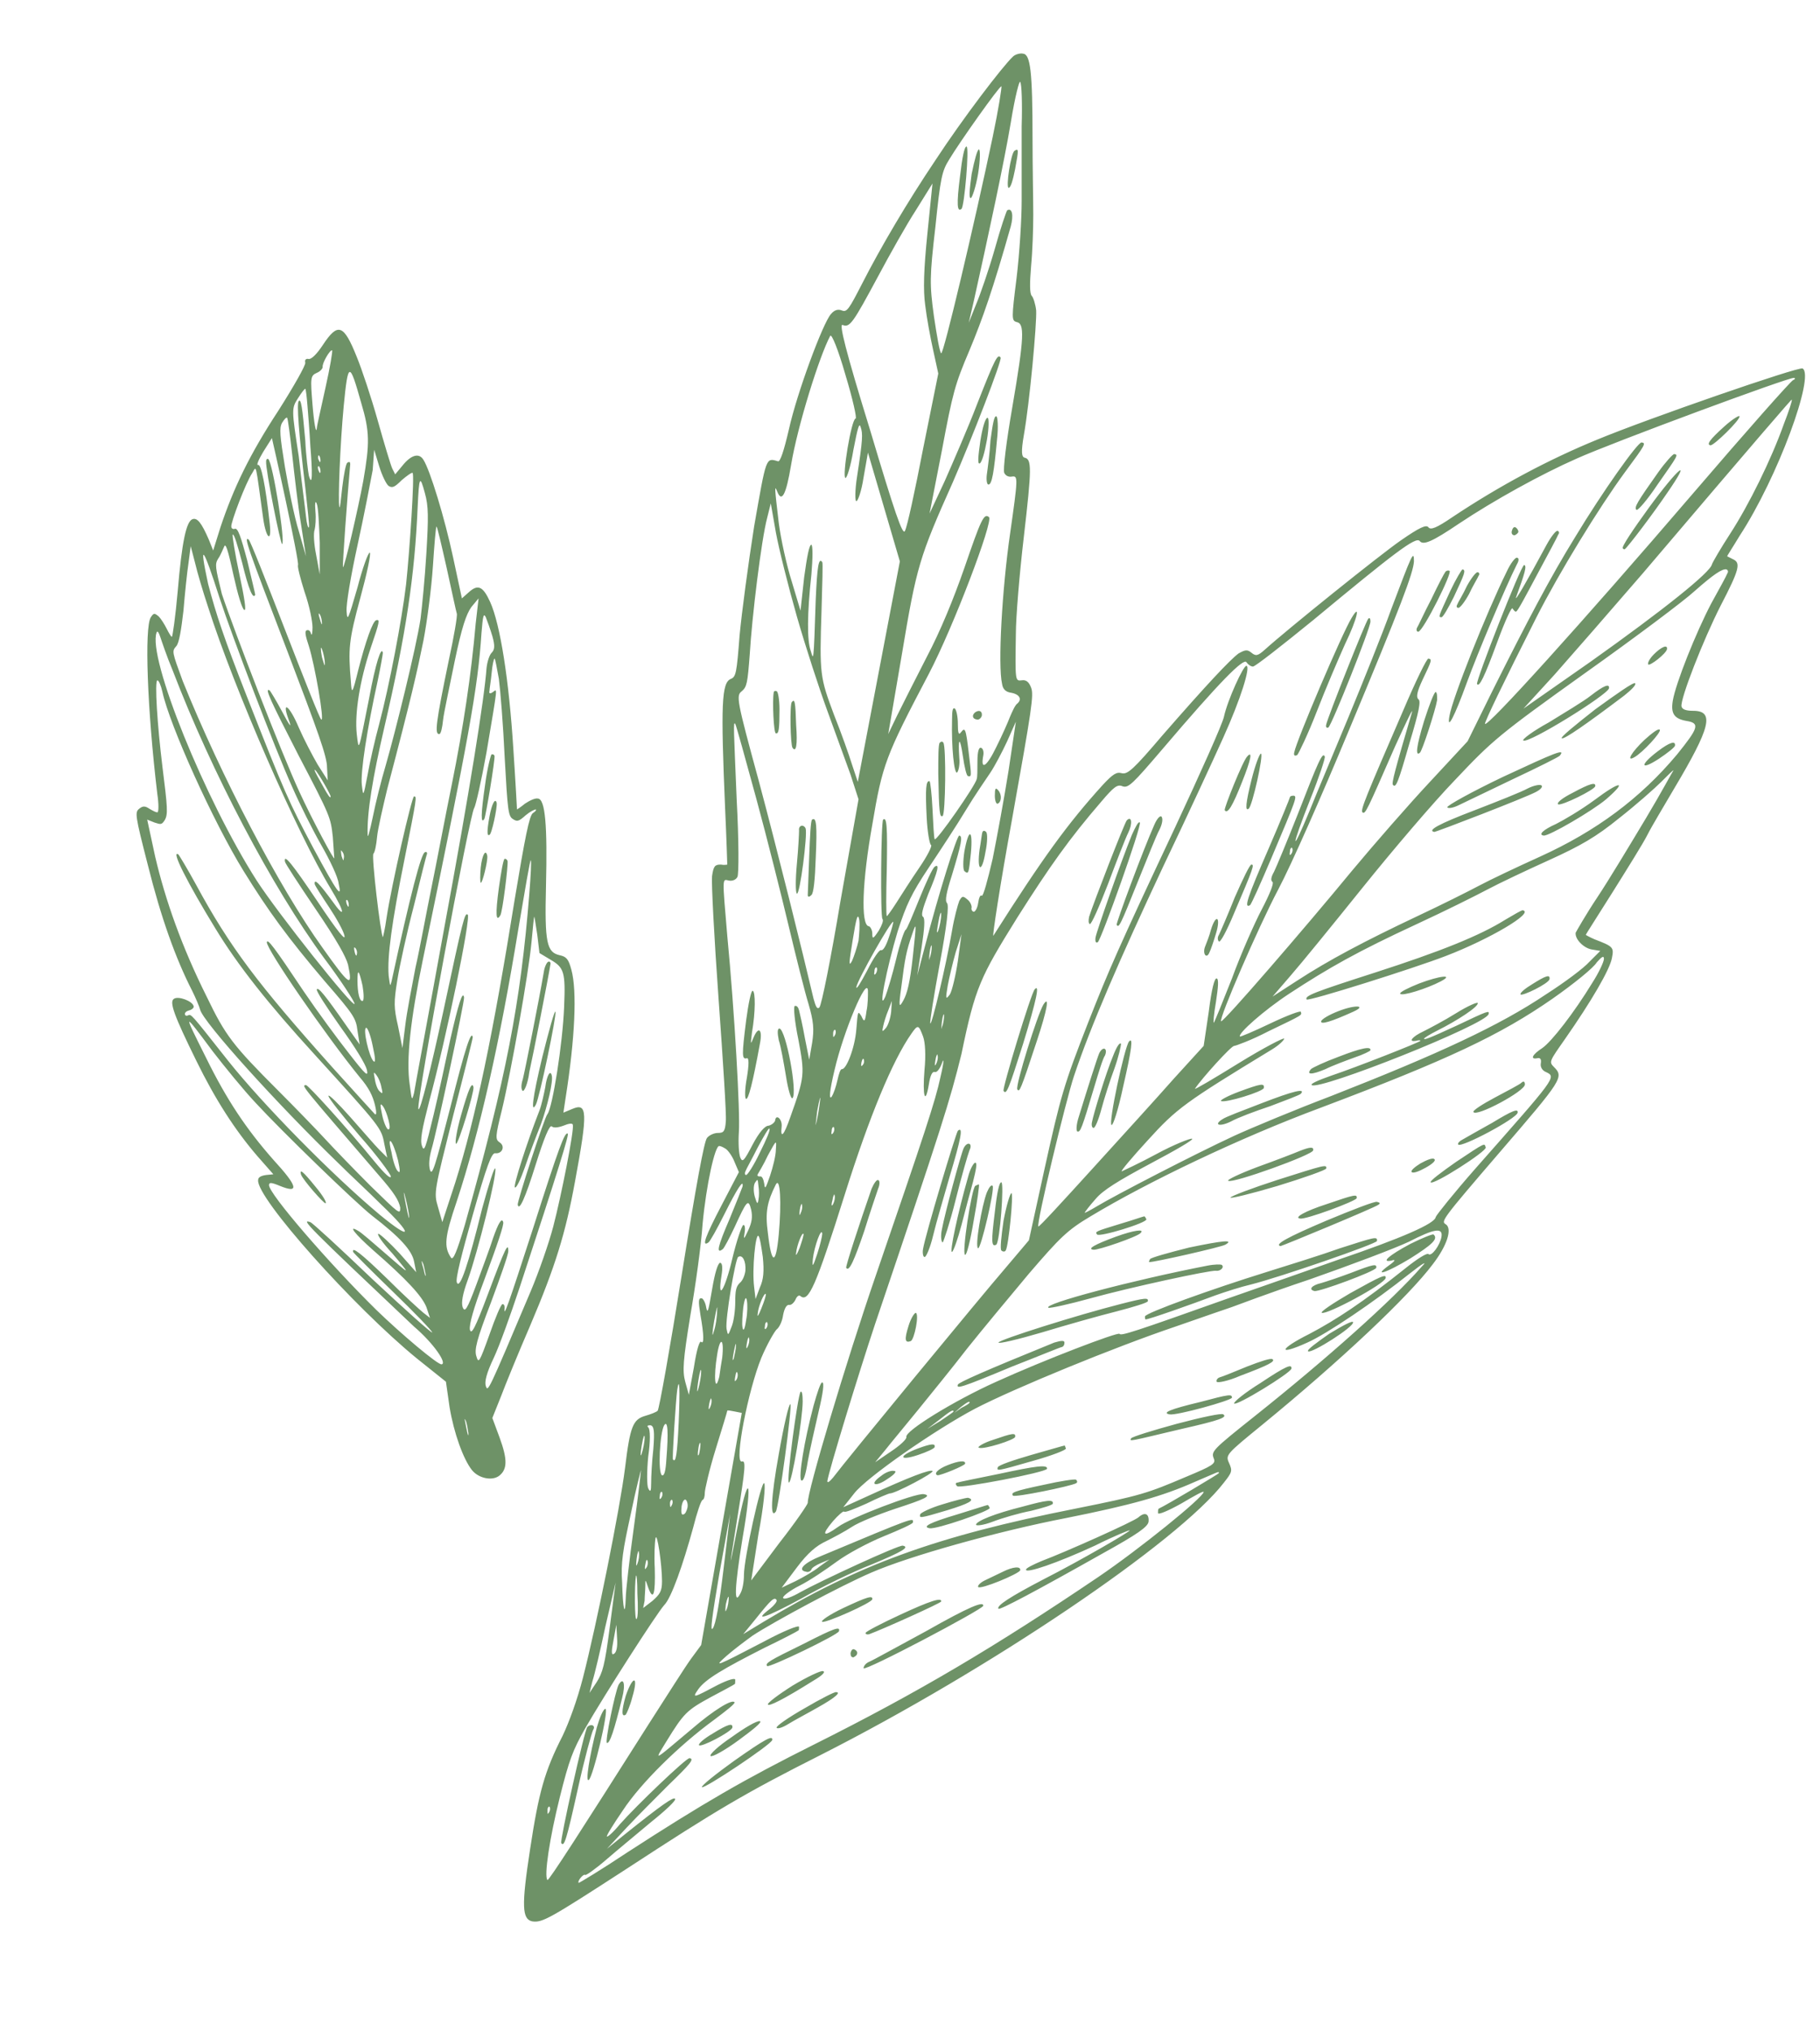 <?xml version="1.0" encoding="utf-8"?>
<!-- Generator: Adobe Illustrator 23.0.1, SVG Export Plug-In . SVG Version: 6.00 Build 0)  -->
<svg version="1.1" id="Layer_1" xmlns="http://www.w3.org/2000/svg" xmlns:xlink="http://www.w3.org/1999/xlink" x="0px" y="0px"
	 viewBox="0 0 251 280" style="enable-background:new 0 0 251 280;" xml:space="preserve">
<style type="text/css">
	.st0{fill:#6E9267;}
</style>
<path class="st0" d="M248.6,50.8c-0.5-0.3-21.3,6.9-28.3,9.8c-6.6,2.7-13.4,6.3-20,10.7c-2.2,1.5-3,1.8-3.3,1.4
	c-0.3-0.4-1.2,0-3.8,1.8c-2.9,2-15.7,12.3-18.8,15.1c-0.9,0.8-1.2,0.9-1.8,0.4c-0.6-0.5-0.9-0.4-1.8,0.1c-1.2,0.9-4.4,4.3-10.5,11.3
	c-4,4.7-4.8,5.4-5.6,5.2c-0.7-0.2-1.2,0.1-2.6,1.6c-4.9,5.4-8.3,10.1-15.1,20.8c-0.2,0.4,0.9-6.9,2.6-16.2c2.7-15.1,3-17,2.6-18
	c-0.3-0.8-0.7-1.1-1.3-1c-0.9,0.1-0.9,0.1-0.8-6.4c0-2.3,0.5-8.3,1.1-13.4c1.1-9.5,1.1-10.7,0.1-10.9c-0.4-0.1-0.5-0.8-0.1-3.1
	c0.8-4.5,1.8-15.4,1.7-17.2c-0.1-0.9-0.4-1.8-0.6-2c-0.3-0.3-0.3-1.7-0.1-4.1c0.2-2.1,0.3-5.2,0.3-7.1c0-1.9-0.1-6.5-0.1-10.5
	c0-9.3-0.3-11.6-1.3-11.7c-0.4-0.1-1.1,0.1-1.4,0.4c-1.4,1.3-6.9,8.5-10.7,14.3c-3.9,5.8-7.6,12.1-10.1,17c-1.8,3.5-2.1,4-2.8,3.7
	c-0.5-0.2-1-0.1-1.5,0.5c-1.1,1.2-4.7,10.9-5.8,15.9c-0.7,3-1.2,4.5-1.5,4.4c-1.7-0.5-1.6-0.7-3.3,9c-0.8,5.1-1.7,11.8-2,15
	c-0.4,5.2-0.5,5.7-1.2,6c-1.3,0.5-1.4,3.6-0.8,17.8c0.2,4.3,0.3,7.8,0.3,7.8c0,0-0.4,0.1-0.9,0c-0.8,0-1,0.2-1.2,1.6
	c-0.1,0.9,0.3,8.6,0.9,16.9c0.6,8.4,1.1,16,1,16.9c-0.1,1.4-0.3,1.6-1.1,1.6c-0.5,0-1.2,0.3-1.5,0.7c-0.4,0.5-1.5,6.5-3.5,19
	c-1.6,10-3.1,18.4-3.3,18.6c-0.2,0.2-1,0.5-1.7,0.7c-1.7,0.5-2.1,1.4-2.8,7.2c-0.7,5.6-3.9,21.5-5.8,28.9c-0.8,3.1-1.9,6.1-2.8,8
	c-2.5,4.9-3.3,7.8-4.5,15.7c-1.2,7.8-1.1,9.6,0.3,9.9c1.4,0.2,2.3-0.3,13.1-7.3c12.4-8.1,16.3-10.4,26.6-15.6
	c23.3-11.8,49.4-29.4,55.7-37.6c1.1-1.4,1.2-1.6,0.7-2.7c-0.5-1.1-0.4-1.2,4.5-5.2c11-9,20.3-17.8,23.6-22.2c2-2.6,2.7-4.9,1.8-5.5
	c-0.7-0.4-0.6-0.6,7.4-9.9c8.7-10.1,8.9-10.4,7.5-11.8c-0.7-0.7-0.6-0.8,1.5-3.8c3.7-5.3,6.2-9.6,6.5-11.2c0.3-1.5,0.2-1.6-2.4-2.6
	c-0.7-0.3-1.2-0.6-1.2-0.6c0-0.1,1.7-2.7,3.7-5.9c2-3.2,4.2-6.7,4.8-7.9s2.3-4,3.7-6.4c5-8.4,5.6-10.7,2.6-10.7
	c-1,0-1.5-0.2-1.6-0.6c-0.2-1,3-9.2,5.4-13.9c2.6-5,2.8-5.9,1.7-6.4c-0.4-0.2-0.8-0.4-0.8-0.4c0-0.1,0.8-1.3,1.7-2.8
	C245.2,65.8,250.3,51.8,248.6,50.8z M140.3,126.5c4.5-7.1,7.2-10.9,11.6-16c1.7-2,2.2-2.4,2.9-2.1c0.8,0.3,1.4-0.3,5.5-5.1
	c8-9.4,11.2-12.6,11.6-12c0.2,0.3,0.6,0.6,0.9,0.6c0.3,0,4-2.9,8.3-6.4c11.1-9.2,14.2-11.6,14.7-10.9c0.5,0.6,1.7,0.1,5.4-2.4
	c4.8-3.2,11.3-6.8,16.3-9c4.9-2.2,29.2-11.2,29.9-11.1c0.2,0,0.2,0.2-0.1,0.3c-0.3,0.1-6.5,7.1-13.7,15.5
	c-15.7,18.3-28.5,32.4-28.8,31.9c-0.1-0.2,2.5-5.6,7.1-14.7c3.1-6.1,8.6-15.1,12.2-20c2.9-3.9,2.9-4,2.3-4.1
	c-0.5-0.1-5.4,6.8-9.2,13.1c-3.4,5.5-6.6,11.6-11.4,21.2l-3.4,6.9l-5.2,5.6c-2.9,3.1-7.7,8.6-10.7,12.2
	c-6.5,7.9-17.9,21.1-18.1,20.8c-0.3-0.4,5.1-12.9,7.9-18.2c1.8-3.4,5.9-12.7,9.6-21.6c7.4-17.7,9-22,9.1-23.6c0-1.7-0.3-0.9-3.1,6.5
	c-1.3,3.6-4,10.3-5.9,14.9c-1.9,4.6-4.4,10.5-5.4,13c-2.6,6.3-2.6,5.2,0.1-1.6c1.2-3,2.1-5.7,2-5.9c-0.3-0.7-0.9,0.7-3.7,7.9
	c-1.5,3.8-3,7.4-3.3,8c-0.4,0.7-0.5,1.2-0.2,1.4c0.2,0.2-0.4,1.7-1.5,3.8c-1,1.9-2.9,6.2-4.1,9.5c-1.3,3.3-2.4,6-2.5,6.1
	c-0.1,0.1,0-1.2,0.3-2.9c0.3-2,0.4-3.1,0.1-3.2c-0.3-0.1-0.7,1.4-1.1,4.6l-0.7,4.7l-4.1,4.5c-2.2,2.5-7.3,8.1-11.3,12.5
	c-4,4.4-7.3,8-7.4,7.9c-0.3-0.4,3.8-17.4,4.9-20.7c2.3-6.9,6.3-16.1,12.3-28.9c3.3-6.9,7-14.9,8.3-17.8c2.4-5.3,3.8-9.8,3.2-9.9
	c-0.4-0.1-2.6,4.7-3.1,7c-0.2,1-3.3,7.9-6.8,15.4c-7.9,16.8-9.1,19.6-11.9,26.7c-3.4,8.7-3.8,10.1-6.1,20.5l-2.1,9.6l-3.3,3.9
	c-3.2,3.7-21.9,26.4-23.7,28.8c-0.5,0.6-0.8,0.8-0.8,0.5c0.2-1.4,4.3-14.8,6.6-21.7c9.2-27.2,10.3-30.7,11.9-37.2
	C134.5,136.1,135.2,134.7,140.3,126.5z M177.9,117.4c0-0.4,0.2-0.6,0.3-0.5c0.1,0.2,0.1,0.5-0.1,0.8
	C177.9,118,177.8,117.9,177.9,117.4z M105.4,204.5c-0.4-0.5-2.8,10.4-2.8,12.6c0,1-0.2,2.1-0.5,2.6c-0.9,1.8-0.8-0.8,0.3-7.6
	c1.5-8.6,0.8-9.4-0.8-1c-1.1,5.7-1.1,5.6,0.1-1.9c1.1-6.8,1.2-7.9,0.6-7.7c-1.1,0.2,0.9-9.9,2.7-14.3c0.8-1.9,1.8-3.6,2.1-3.9
	c0.4-0.3,0.8-1.2,0.9-2c0.2-1,0.5-1.4,0.8-1.4c0.3,0.1,0.7-0.3,0.9-0.7c0.2-0.5,0.5-0.7,0.7-0.5c1.1,0.9,2.1-1.3,6.1-14
	c3.4-10.8,6.6-18.5,9.2-22.2c0.9-1.3,1-1.2,1.6,0.4c0.3,0.8,0.4,2.6,0.2,4.6c-0.3,3.6,0.1,5,0.6,2c0.2-1.3,0.5-1.8,0.8-1.7
	c0.3,0.1,0.7-0.4,1-1.2c0.3-0.9,0.3-0.2-0.2,1.9c-0.7,3.3-2.2,7.8-8.9,27.3c-4.2,12.2-9.5,30-9.4,31.4c0,0.2-1.7,2.7-3.9,5.5
	l-3.9,5.2l1-6.4C105.3,207.8,105.6,204.8,105.4,204.5z M101.4,189.8c0.1-0.6,0.2-0.8,0.3-0.5c0.1,0.3,0,0.8-0.2,1
	C101.3,190.6,101.3,190.3,101.4,189.8z M101.2,187.3c-0.2,0.5-0.2,0.1,0-0.9s0.3-1.4,0.3-0.9C101.5,186,101.3,186.8,101.2,187.3z
	 M101.4,179.5c0,1.1-0.2,2.7-0.5,3.4c-0.5,1.3-0.5,1.3-0.7,0.3c-0.2-1.3,1.2-9.6,1.6-9.9c0.6-0.4,1.1,0.6,1,1.9
	c-0.1,0.7-0.4,1.4-0.8,1.7C101.5,177.4,101.4,178,101.4,179.5z M102.5,180.3c0.2-1.4,0.4-1.6,0.5-1c0.1,0.5,0.1,1.7-0.1,2.7
	c-0.2,1.4-0.4,1.6-0.5,1C102.3,182.5,102.4,181.3,102.5,180.3z M103.3,184.5c0.1,0.3,0,0.8-0.2,1.2c-0.2,0.4-0.2,0.1-0.1-0.5
	C103.1,184.5,103.3,184.2,103.3,184.5z M105.5,182.8c0-0.4,0.2-0.6,0.3-0.5c0.1,0.2,0.1,0.5-0.1,0.8
	C105.5,183.4,105.4,183.2,105.5,182.8z M105,180.4c-0.4,1-0.6,1.3-0.5,0.7c0.1-1.1,0.9-2.9,1.1-2.7
	C105.7,178.5,105.4,179.4,105,180.4z M107,163.3c0.6-1.1,0.8,2.5,0.4,6.9c-0.4,4.3-1,4.2-1.5-0.2C105.5,167.1,105.8,165.7,107,163.3
	z M107,158.5c0,0.8-0.4,2.4-0.8,3.6c-0.6,1.7-0.7,2-0.8,1.1c-0.1-0.6-0.3-1.1-0.6-1c-0.3,0-0.4-0.1-0.3-0.3c0.1-0.2,0.8-1.3,1.4-2.6
	C107.1,157.1,107.1,157.1,107,158.5z M104.6,165.4c-0.1,0.7-0.2,0.6-0.5-0.4c-0.2-0.7-0.2-1.5,0-1.9c0.4-0.6,0.4-0.6,0.5,0.4
	C104.7,164.1,104.7,164.9,104.6,165.4z M104.8,158.9c-0.8,1.7-1.7,3.1-1.9,3.1c-0.2,0-0.2-0.3-0.1-0.5c0.1-0.3,0.9-1.7,1.7-3.3
	c0.8-1.5,1.5-2.7,1.6-2.6C106.3,155.7,105.7,157.1,104.8,158.9z M104.6,170.4c0.2,0.2,0.4,1.5,0.6,2.9c0.2,2,0.1,3.1-0.4,4.2
	l-0.6,1.6l-0.2-1.7C103.7,175,104.2,170,104.6,170.4z M110.8,170.1c0.1,0.1-0.2,1-0.5,1.9c-0.4,1-0.6,1.3-0.5,0.7
	C109.9,171.7,110.6,169.9,110.8,170.1z M110.3,166.8c0.1-0.7,0.3-1,0.3-0.7c0.1,0.3,0,0.8-0.2,1.2
	C110.3,167.7,110.2,167.5,110.3,166.8z M113.4,170.1c0,0.3-0.3,1.6-0.7,2.8c-0.6,1.8-0.7,1.9-0.6,0.7
	C112.3,171.8,113.3,169.1,113.4,170.1z M112.7,153.2c0.3-1.7,0.5-2.3,0.4-1.5c-0.1,0.9-0.3,2.2-0.5,3
	C112.4,155.6,112.5,154.9,112.7,153.2z M115.1,147.5c1.2-5.2,4.5-13.1,4.6-10.9c0,0.7,0,1.9-0.2,2.8c-0.2,1.5-0.3,1.6-0.7,0.7
	c-0.5-0.8-0.5-0.7-0.7,1.8c-0.2,2.6-1.4,5.6-2,5.5c-0.2,0-0.4,0.6-0.6,1.5c-0.2,0.9-0.5,1.8-0.8,2.3
	C114.3,151.7,114.4,150.4,115.1,147.5z M114.9,142.5c0-0.4,0.2-0.6,0.3-0.5c0.1,0.2,0.1,0.5-0.1,0.8
	C114.9,143.1,114.9,143,114.9,142.5z M119.6,133.8c-0.9,1.7-1.5,2.7-1.5,2.3c0.1-0.9,4.9-9.4,5.1-9c0,0.1-0.2,1-0.6,2.1
	c-0.4,1.2-0.8,1.9-1.1,1.8C121.3,130.9,120.5,132,119.6,133.8z M120.8,134.2c-0.2,0.3-0.3,0.2-0.2-0.3c0-0.4,0.2-0.6,0.3-0.5
	C121,133.5,121,133.9,120.8,134.2z M118.4,129.7c-0.2,0.9-0.6,2.1-0.9,2.8c-0.5,0.9-0.4,0.2,0.1-2.9s0.7-3.8,0.9-2.8
	C118.6,127.5,118.5,128.8,118.4,129.7z M119,146.8c-0.2,0.3-0.3,0.2-0.2-0.3c0.1-0.4,0.2-0.6,0.3-0.5
	C119.2,146.2,119.2,146.6,119,146.8z M114.8,165.5c0.1-0.7,0.3-1,0.3-0.7c0.1,0.3,0,0.8-0.2,1.2
	C114.7,166.4,114.6,166.2,114.8,165.5z M114.7,155.9c0-0.4,0.2-0.6,0.3-0.5c0.1,0.2,0.1,0.5-0.1,0.8
	C114.7,156.5,114.6,156.4,114.7,155.9z M121.8,141.5c0.1-0.5,0.4-1.5,0.7-2.2l0.5-1.3l-0.1,1.5c-0.1,0.9-0.4,1.8-0.7,2.2
	C121.7,142.3,121.6,142.3,121.8,141.5z M124.3,136.1c0.5-4,0.7-5,1.5-7.3c0.6-1.8,0.6-1.6,0.1,3c-0.4,3.7-0.8,5.2-1.3,6.1
	C124,139,123.9,138.9,124.3,136.1z M128.2,131.4c0.1-0.9,0.3-1.3,0.3-0.9c0,0.4-0.1,1.2-0.3,1.6
	C128.1,132.6,128.1,132.3,128.2,131.4z M129,146.2c0.1-0.7,0.3-1,0.3-0.7c0.1,0.3,0,0.8-0.2,1.2C128.9,147.1,128.9,146.8,129,146.2z
	 M129.9,140.9c0.1-0.9,0.3-1.3,0.3-0.9c0,0.4-0.1,1.2-0.3,1.6C129.8,142.1,129.8,141.8,129.9,140.9z M130.7,135.9
	c0.2-1.1,0.7-3.2,1.1-4.6l0.8-2.5l-0.5,3.7c-0.3,2-0.8,4.1-1.1,4.6C130.4,137.9,130.4,137.7,130.7,135.9z M139.1,106.2
	c-0.6,3.8-1.6,9.2-2.2,12.2c-0.7,3-1.3,5.2-1.5,5.1c-0.2-0.2-0.4,0.3-0.5,1c-0.1,0.7-0.4,1.2-0.6,1.2c-0.2,0-0.4-0.3-0.3-0.6
	c0-0.3-0.2-0.8-0.6-1.1c-0.6-0.5-0.7-0.5-1.1,0.2c-0.2,0.5-0.7,2.3-1,4.1c-0.8,4.7-2.8,13.1-3,12.8c-0.1-0.1,0.5-3.9,1.3-8.2
	c1-5.4,1.3-8.1,1-8.4c-0.3-0.3-0.1-1.4,0.7-3.9c1.3-4.3,1.5-5.3,1-5.4c-0.3-0.1-2.8,7.8-4.8,15.5l-1,3.8l0.6-3.9
	c0.4-2.6,0.5-4,0.2-4.2c-0.3-0.2-0.1-1,0.7-3.1c1.4-3.3,1.6-4.3,0.9-3.8c-0.3,0.2-1.2,2.2-2.1,4.4c-0.9,2.2-1.7,4.2-1.9,4.3
	c-0.2,0.1-0.8,1.9-1.3,4c-0.5,2.1-1.2,4.4-1.5,5.2c-1.1,2.5,0.2-4,1.7-9c1.2-3.7,1.9-5.2,4.3-8.8c1.6-2.4,3.9-5.9,5.1-7.9
	c1.2-2,2.8-4.3,3.4-5.2c0.6-0.9,1.6-2.8,2.3-4.3l1.2-2.7L139.1,106.2z M129.4,127.2c0.2-1.2,0.4-1.7,0.4-1.1c0,0.6-0.2,1.6-0.4,2.2
	C129.1,128.9,129.2,128.4,129.4,127.2z M139.4,16.9c0.6-3.7,1.2-5.9,1.3-5.6c0.2,0.2,0.3,3,0.2,6.1c0,3.1,0,7.7,0,10.3
	c0,2.5-0.3,7.3-0.7,10.6c-0.7,5.6-0.7,5.9,0,6.1c1.1,0.2,1.1,1.9-0.6,11.8c-0.8,4.6-1.3,8.6-1.1,9c0.2,0.4,0.6,0.6,1.1,0.5
	c0.8-0.1,0.8,0.2-0.3,7.9c-1.1,7.6-1.7,18.1-1.1,20.7c0.1,0.7,0.5,1.1,1.2,1.2c1.2,0.2,1.6,0.9,0.9,1.5c-0.3,0.2-0.7,1.1-1,1.8
	c-0.3,0.8-1.1,2.6-1.9,4.2c-1.3,2.7-2.2,3.3-1.8,1.2c0.1-0.5,0-1-0.3-1.1c-0.3-0.1-0.5,0.5-0.5,1.9c0,1.1,0,2.2-0.1,2.4
	c-0.1,0.8-5.6,8.7-5.8,8.3c-0.1-0.2-0.2-2.1-0.3-4.2c-0.1-2.1-0.3-3.7-0.4-3.8c-0.5-0.1-0.6,1-0.4,5c0.1,2,0.4,3.7,0.6,3.8
	c0.2,0.1-0.5,1.5-1.6,3.1c-1.1,1.6-2.5,3.8-3.2,4.9c-0.7,1.1-1.3,1.9-1.3,1.8c-0.1-0.1-0.1-3,0-6.5c0.1-5.9,0-7.2-0.5-6.8
	c-0.3,0.2-0.4,13.4-0.1,13.7c0.2,0.2-0.1,0.9-0.5,1.6c-0.8,1.2-0.9,1.2-0.9,0.4c0-0.5-0.3-1-0.5-1c-1.1-0.2-0.9-6.2,0.5-14
	c1.4-8.3,1.8-9.4,7.8-20.8c3.4-6.5,8.9-21,8.3-21.6c-0.7-0.6-1.1,0.3-3.4,7c-1.5,4.3-3.3,8.7-5.2,12.3c-1.6,3.1-3.4,6.7-4.1,8.1
	l-1.2,2.5l1.9-11.1c2-12,2.4-13.3,7-23.6c2.7-6.2,6.8-16.8,6.6-17.2c-0.4-0.6-0.8,0.2-3.2,6.3c-1.3,3.4-3.4,8.2-4.5,10.7l-2.1,4.5
	l1.7-8.7c1.5-8,1.8-9.1,3.8-13.8c1.8-4.3,3.3-8.6,5.7-17.1c0.4-1.5,0.2-2.6-0.5-2.2c-0.1,0.1-0.9,2.4-1.7,5.3
	c-0.8,2.8-2,6.3-2.6,7.7l-1,2.5l0.7-3C136.3,32.5,138.5,22.3,139.4,16.9z M130.9,22c1.5-2.5,6.9-10.1,7.2-10.1c0.1,0-0.4,3.2-1.2,7
	c-2.5,11.9-6.8,30.1-7.1,29.8c-0.2-0.1-0.6-2.4-1-5.1c-0.6-4.4-0.6-5.4,0.2-12.3C129.7,24.5,129.9,23.6,130.9,22z M116.2,44.8
	c1,0.4,1.4-0.2,4.9-6.7c1.6-3,3.9-7.1,5.2-9.1l2.3-3.7l-0.7,6.9c-0.5,4.9-0.6,7.8-0.3,9.9c0.2,1.7,0.7,4.4,1.1,6.2l0.7,3.2
	l-2.1,10.4c-1.1,5.7-2.2,10.8-2.5,11.3c-0.3,0.7-1.4-2.5-4.8-13.9C116.6,48.3,115.7,44.6,116.2,44.8z M107.2,67.8
	c0.6,1.5,1.2,0.5,1.9-3.7c0.9-5.4,3.9-15,5.4-17.8c0.2-0.3,1.1,1.9,2.1,5.4c1,3.3,1.6,6,1.4,6c-0.6,0.1-1.9,8.1-1.4,8.2
	c0.2,0,0.7-1.5,1.1-3.9c0.6-3.1,0.8-3.8,1-3.1c0.3,0.9,0.3,1.6-0.5,6.8c-0.3,1.9-0.3,3.4-0.1,3.4c0.2,0,0.7-1.3,1-3.3l0.6-3.4
	l2.2,7.5l2.2,7.5l-2.9,15.2l-2.9,15.2l-0.8-2.4c-0.4-1.3-1.5-4.4-2.5-6.9c-1.9-5.1-2-5.5-1.7-14.4c0.1-3.5,0.2-6.5,0.1-6.6
	c-0.5-0.7-0.7,0.6-0.9,5.1c-0.3,9.2-0.3,8.4-0.7,7.1c-0.5-1.4-0.5-5,0.1-10.5c0.2-2.3,0.2-4,0-4.1c-0.3,0-0.6,1.6-1,4.5l-0.5,4.6
	l-1.2-4c-0.7-2.2-1.5-5.8-1.8-8.1C106.8,67,106.8,66.8,107.2,67.8z M102.3,95.3c0.7-0.6,0.8-1.1,1.1-5.1c0.3-5.1,1.6-15.8,2.4-18.8
	l0.5-2l0.7,4c0.4,2.2,1.7,7.4,2.9,11.6c1.2,4.2,3.1,10,4.2,13c1.1,3,2.5,6.9,3.2,8.8l1.1,3.4l-2.5,14.1c-1.3,7.8-2.6,14.3-2.9,14.6
	c-0.3,0.3-0.5-0.1-0.8-1.2c-1.5-6.4-5-20.5-7.6-30.2C101.6,96.5,101.5,95.9,102.3,95.3z M100.5,121.4c0.5,0.1,1-0.1,1.2-0.5
	c0.2-0.3,0.2-5.1-0.1-10.6c-0.4-9.8-0.5-10.9-0.2-10.5c0.1,0.1,1.4,4.8,2.9,10.3c1.5,5.5,3.5,13.5,4.5,17.7c1,4.2,2.2,9,2.7,10.6
	c0.7,2.4,0.8,3.5,0.5,5.4l-0.4,2.3l-0.6-3c-0.3-1.7-0.7-3.4-0.8-3.8c-0.1-0.4-0.3-0.7-0.6-0.6c-0.2,0.1,0,2.2,0.5,4.6
	c0.9,4.8,0.9,5.1-1.1,10.7c-0.9,2.6-1.4,3.1-1.2,1.3c0.1-1-0.8-1.8-0.9-0.8c-0.1,0.3-0.5,0.6-0.9,0.7c-0.5,0-1.3,0.9-2.2,2.6
	c-1.2,2.3-1.4,2.5-1.7,1.8c-0.2-0.5-0.3-2-0.2-3.5c0.2-2.6-0.6-16.7-1.6-27.1C99.6,120.8,99.6,121.2,100.5,121.4z M95.2,181.4
	c0.7-4,1.5-9.7,1.7-12.7c0.5-5.3,1.7-10.8,2.3-10.7c0.2,0,0.6,0.2,0.9,0.4c0.3,0.2,0.9,1,1.2,1.8l0.6,1.4l-2.4,4.6
	c-2.2,4.2-2.8,5.8-1.8,5.1c0.2-0.1,1.2-1.9,2.2-3.9c1.7-3.4,2.7-5,2.5-3.8c-0.1,0.3-0.9,2.3-1.8,4.5c-1.6,3.7-1.9,4.9-0.9,4.1
	c0.2-0.2,0.9-1.5,1.6-3c1.7-3.7,1.9-4,2.3-2.4c0.2,1,0.1,1.7-0.4,2.8c-0.6,1.3-0.7,1.4-0.5,0.3c0.1-0.6,0-1.1-0.2-1
	c-0.2,0.1-0.9,2.1-1.5,4.6c-1,4.3-2.1,6.1-1.5,2.4c0.2-1.2,0.1-1.8-0.2-1.8c-0.3,0.1-0.7,1.3-1.1,3.7c-0.5,2.9-0.6,3.4-0.8,2.5
	c-0.1-0.7-0.4-1.2-0.6-1.3c-0.5-0.1-0.5,0.4-0.2,2.3c0.5,2.8,0.5,4.1,0.1,3.7c-0.2-0.2-0.6,0.9-1,3.5l-0.7,3.8l-0.5-1.8
	C94.1,189,94.2,187.6,95.2,181.4z M98.9,186.8c0.4-2.6,1-2.3,0.7,0.4c-0.1,0.6-0.3,1.8-0.4,2.6C98.6,192.2,98.4,189.8,98.9,186.8z
	 M98.4,183.7c-0.2,0.8-0.2,0.1,0.1-1.6c0.3-1.7,0.5-2.3,0.4-1.5C98.9,181.5,98.7,182.9,98.4,183.7z M97.9,194.1
	c-0.2,0.4-0.2,0.1-0.1-0.5s0.3-1,0.3-0.7C98.2,193.2,98.1,193.7,97.9,194.1z M96.3,191.5c-0.2,0.7-0.2,0.2,0-1.1
	c0.2-1.3,0.4-1.9,0.4-1.3C96.7,189.7,96.5,190.8,96.3,191.5z M96.4,200.5c-0.2,0.4-0.2,0-0.1-0.7c0.1-0.8,0.3-1.1,0.3-0.7
	C96.6,199.5,96.5,200.1,96.4,200.5z M94,207.7c0.1-0.7,0.4-1.1,0.6-0.9c0.2,0.2,0.3,0.7,0.2,1.1c-0.1,0.4-0.3,0.9-0.6,0.9
	C94,208.9,93.9,208.5,94,207.7z M93.4,191.6c0.3-1.9,0.4-0.2,0.2,4.5c-0.2,4.4-0.4,5.7-0.8,5.1C92.7,201,93.2,193,93.4,191.6z
	 M92.4,207.3c0-0.4,0.2-0.6,0.3-0.5c0.1,0.2,0.1,0.5-0.1,0.8C92.5,207.9,92.4,207.8,92.4,207.3z M91.6,196.5c0.5-0.8,0.6,1,0.3,4.7
	c-0.1,1.7-0.3,2.3-0.6,2.2C90.7,203.1,91,197.5,91.6,196.5z M91,206.2c0-0.4,0.2-0.6,0.3-0.5c0.1,0.2,0.1,0.5-0.1,0.8
	C91,206.8,90.9,206.7,91,206.2z M89.4,196.8c-0.2-0.2-0.1-0.3,0.3-0.3c0.5,0.1,0.6,0.8,0.4,3.3c-0.2,1.8-0.3,3.8-0.3,4.7
	c0,1.1-0.1,1.3-0.4,0.7c-0.2-0.4-0.2-2.4,0-4.4C89.7,198.8,89.7,197,89.4,196.8z M89,215.7c0.1-0.6,0.2-0.8,0.3-0.5
	c0.1,0.3,0,0.8-0.2,1C88.9,216.5,88.9,216.2,89,215.7z M89,218.6c0-0.9,0-0.9,0.4,0.3c0.7,1.9,1,0.9,0.9-2.7c-0.1-1.7,0-3.6,0.1-4.1
	c0.2-1.1,0.9,3.6,0.9,5.9c0,1.4-0.3,1.8-1.3,2.7l-1.3,1l0.2-1C88.9,220.1,89,219.2,89,218.6z M88.5,199.3c0.2-1.2,0.4-1.7,0.4-1.1
	c0,0.6-0.2,1.6-0.4,2.2C88.3,201,88.3,200.5,88.5,199.3z M87,208.7c0.7-3.4,1.4-6.1,1.4-6c0,0.1-0.4,3.7-1,8
	c-0.6,4.3-1.1,8.7-1.1,9.6c-0.1,2.9-0.4,1.5-0.5-2.1C85.6,215.5,85.9,213.7,87,208.7z M87.9,215.6c-0.2,0.5-0.2,0.2-0.1-0.7
	c0.1-0.9,0.3-1.3,0.3-0.9C88.2,214.4,88.1,215.1,87.9,215.6z M87.8,223.2c-0.3,0.5-0.3-4.8-0.1-5.9c0.1-0.4,0.2,0.7,0.2,2.4
	C88,221.4,88,223,87.8,223.2z M85.1,225.8c0.1,1.3-0.1,2-0.4,2.2c-0.4,0.3-0.4-0.3-0.1-1.8L85,224L85.1,225.8z M81.7,231.8
	c0.3-0.9,1.1-4.3,1.8-7.6l1.4-6l-0.8,6.1c-0.7,5.4-1,6.3-1.8,7.6l-1,1.5L81.7,231.8z M75.5,249.6c0-0.4,0.2-0.6,0.3-0.5
	c0.1,0.2,0.1,0.5-0.1,0.8C75.5,250.2,75.5,250.1,75.5,249.6z M75.5,259.2c-0.5-0.5,0.3-5.8,1.7-11.4c1.3-5.2,1.8-6.5,3.5-9.5
	c2.7-4.7,9.9-15.9,10.9-17c1-1,2.6-5.6,4-10.7c0.5-2,1.1-3.8,1.3-3.8c0.2-0.1,0.3-0.5,0.3-1c0-0.4,0.6-3.1,1.5-6
	c0.9-2.9,1.6-5.2,1.6-5.3c0-0.1,0.5,0,1,0.1l1,0.2l-2.8,16l-2.8,16l-1.4,1.9c-0.8,1.1-3.4,5.2-5.9,9.1
	C80.2,252.3,75.7,259.3,75.5,259.2z M99.8,216.2c-0.6,5-1.1,7.8-1.5,8.3c-0.4,0.6-0.1-1.6,0.9-7.5l1.5-8.3L99.8,216.2z M100.5,220.3
	c0,0.4-0.1,1.2-0.3,1.6c-0.2,0.5-0.2,0.2-0.1-0.7C100.3,220.3,100.5,219.9,100.5,220.3z M168.1,203.1c0,0.1-7.2,4.4-8.3,4.9
	c-0.1,0.1-0.1,0.3-0.1,0.6c0,0.3,1.4-0.3,3.2-1.3c1.7-1,3.1-1.8,3.1-1.6c-0.1,0.8-8.9,7.9-14.5,11.7c-14.2,9.6-24.8,15.9-39.2,23.1
	c-9.6,4.8-15.3,8.1-25.8,14.9c-3.6,2.4-6.6,4.2-6.7,4.2c-0.2-0.3,0.7-1.3,0.9-1.1c0.1,0.1,1.4-0.8,2.9-2.1c1.5-1.3,4.3-3.6,6.2-5.2
	c2-1.6,3.5-3,3.3-3.2c-0.2-0.3-1.8,0.8-6.8,4.8l-2.6,2.1l2.7-2.9c1.5-1.6,4.1-4.2,5.8-5.9c3-2.9,3.6-3.6,2.9-3.7
	c-0.4-0.1-7.3,6.5-9.6,9.1c-0.9,1.1-1.7,1.8-1.8,1.7c-0.1-0.1,0.9-1.7,2.2-3.6c2.5-3.8,7.8-9,12.6-12.5c1.6-1.2,2.9-2.2,2.8-2.4
	c-0.3-0.5-2.9,1.1-5.8,3.6c-5.6,4.7-5.3,4.6-3.6,1.8c2.4-3.9,2.8-4.3,6.1-6.1c1.7-0.9,3.2-1.7,3.3-1.8c0.1,0,0.1-0.3,0.1-0.6
	c0-0.3-1,0-2.4,0.7c-3.4,1.8-3.6,1.9-2.7,0.6c1-1.4,3.4-2.8,9.1-5.7c2.5-1.2,4.6-2.3,4.7-2.4c0.1,0,0.1-0.3,0.1-0.5
	c0-0.3-2.2,0.6-4.8,2c-6.9,3.6-7,3.6-5.2,2c0.9-0.8,2.5-2,3.6-2.8c2.9-1.9,12.2-6.9,16.4-8.7c5.3-2.3,17.5-5.7,26.8-7.5
	c9-1.8,13.3-3,17.8-5C168.1,202.9,168.1,202.8,168.1,203.1z M198.8,170.5c-0.2,1.2-1.4,2.8-1.8,2.4c-0.2-0.2-1.6,0.7-3.1,1.9
	c-6,4.8-9.7,7.2-13.3,9.1c-4.2,2.1-4.5,3.1-0.3,1.2c2.7-1.2,9.2-5.6,14.1-9.5c1.9-1.5,2.5-1.8,1.7-1c-4,4.6-13.2,12.8-23,20.6
	c-5.9,4.7-6.1,4.9-5.7,5.9c0.3,0.7-0.2,1-3.8,2.5c-5.4,2.3-6.3,2.6-15.3,4.4c-19.2,3.8-29.9,7.7-43,15.6l-2.8,1.7l1.8-2.2
	c2-2.5,2.5-3,2.8-2.5c0.1,0.2-0.3,0.7-0.9,1.2c-2.5,1.9-0.5,1.2,4.3-1.4c2.8-1.6,7.1-3.7,9.7-4.7c4.3-1.8,5.3-2.4,4.3-2.6
	c-0.6-0.1-11.2,4.8-14.1,6.4c-1.2,0.7-2.3,1.1-2.4,0.8c-0.1-0.2,0.9-1,2.3-1.7c1.4-0.7,3.6-2.2,5.1-3.3c1.5-1.1,4.3-2.6,6.5-3.5
	c2.2-0.9,4-1.7,4-1.9c0.1-0.7,0.3-0.8-12.6,4.6c-2.5,1-3.4,2-2.1,2.2c0.3,0.1,0.6-0.1,0.7-0.3c0-0.2,0.6-0.6,1.3-0.9l1.2-0.5l-1.4,1
	c-0.7,0.6-2.3,1.5-3.3,2l-1.9,0.9l2.1-2.8c1.5-2,2.7-3,4-3.6c1-0.5,2.7-1.4,3.6-2c0.9-0.6,3.6-1.7,6-2.5c4-1.3,5.1-1.8,3.9-2
	c-1.1-0.2-10.2,3.3-11.8,4.5c-2.1,1.5-2.4,1.2-0.7-0.8c0.7-0.8,1.4-1.4,1.5-1.3c0.1,0.2,1.5-0.4,3.1-1.1c1.6-0.8,3.1-1.4,3.2-1.4
	c0.6,0.1,6.3-2.9,5.9-3.1c-0.4-0.2-2.9,0.7-9,3.5l-3.3,1.5l1.5-1.9c1.7-2.2,11.2-8.8,16.7-11.7c5.4-2.8,19.3-8.5,27.6-11.3
	c4-1.4,7.5-2.6,7.8-2.7c0.3-0.1,5-1.9,10.7-3.8c5.7-2,11.8-4.3,13.7-5.2C197.8,169.4,199,169.2,198.8,170.5z M127.9,197l1.7-1.3
	c1.5-1.2,1.9-1.4,1.9-1.1c0,0.1-0.8,0.6-1.8,1.3L127.9,197z M131.6,194.8l0.9-0.8c0.9-0.7,1.3-0.9,1.2-0.6c0,0.1-0.5,0.4-1.1,0.7
	L131.6,194.8z M221.2,132.2c0,0.4-0.7,1.9-1.6,3.3c-2.5,4.1-5.6,8.1-6.9,9c-1.4,0.9-1.7,1.6-0.7,1.4c0.4-0.1,0.6,0.1,0.5,0.7
	c-0.1,0.5,0.2,1,0.7,1.2c1.5,0.7,1.4,0.7-9.8,13.4c-2.9,3.3-5.3,6.3-5.4,6.6c-0.1,0.9-4.7,2.9-13.5,5.9c-3.4,1.2-10.2,3.6-15.1,5.3
	c-13.2,4.7-14.8,5.2-15,4.9c-0.2-0.3-10.4,3.6-17,6.6c-5.8,2.6-12.6,6.8-12.4,7.6c0.1,0.3-0.9,1.2-2.1,2l-2.2,1.5l1.4-1.7
	c0.7-0.9,2.8-3.4,4.5-5.5c1.7-2.1,4.8-5.9,6.8-8.5c2-2.5,5.9-7.2,8.5-10.3c4.3-5,5.3-6,8.5-7.9c7.8-4.7,20.5-10.8,31.8-15
	c17.5-6.6,24.7-10,31.9-15c3-2.1,5.7-4.3,6.1-5C220.9,131.9,221.2,131.7,221.2,132.2z M227,112.8c-2.1,3.5-5.1,8.5-6.7,10.9
	c-1.6,2.4-2.9,4.7-3,4.9c-0.1,0.9,1.1,2.1,2.2,2.3l1.2,0.2l-1.5,1.5c-0.8,0.9-3.5,2.9-6,4.5c-6.4,4.3-14.8,8.2-29.6,14
	c-5,1.9-11,4.4-13.4,5.5c-5.6,2.6-16.6,8.3-18.9,9.7c-1,0.6-1.8,1-1.7,0.9c0-0.1,0.7-1,1.5-1.9c1-1.2,3.1-2.5,7.6-4.9
	c3.4-1.8,6-3.3,5.7-3.4c-0.2-0.1-2.5,0.8-4.9,2.1s-4.6,2.3-4.8,2.4c-0.2,0,1.4-1.9,3.6-4.3c4-4.4,5.1-5.2,17.1-12.5
	c1-0.6,1.7-1.3,1.7-1.5c0-0.2-2.9,1.3-6.3,3.4c-3.4,2.1-6.1,3.7-6,3.5c1-1.5,5-5.9,5.4-5.9c0.2,0,2.4-0.8,4.7-2
	c5-2.4,4.6-2.2,4.5-2.7c0-0.2-1.9,0.5-4.2,1.6c-2.3,1.1-4.2,1.9-4.2,1.8c-0.3-0.4,3.3-3.6,6.8-5.9c5.5-3.6,9.4-5.8,17.6-9.6
	c3.9-1.8,8.3-4,9.8-4.8c1.5-0.8,5.3-2.6,8.4-4c4.4-2,6.5-3.2,9.7-5.8c2.3-1.8,4.9-4.1,5.8-5c0.9-0.9,1.6-1.6,1.7-1.6
	C230.7,106.3,229.1,109.3,227,112.8z M238.2,79.1c-0.1,0.3-1.1,2.1-2.2,4.1c-2.1,4-4.9,11-5.3,13.4c-0.3,1.8,0.2,2.5,1.9,2.8
	c1.9,0.3,1.6,1-1.3,4.6c-5.1,6.1-11.2,10.6-18.9,14.1c-3.1,1.4-6.9,3.2-8.4,4c-1.5,0.8-5.3,2.7-8.5,4.2c-7.4,3.5-12.3,6.1-16.6,8.9
	l-3.4,2.2l2.5-2.9c1.4-1.6,5.8-7,9.9-12.1c4.1-5.1,9.8-11.8,12.8-14.9c5.1-5.4,6-6.2,17.9-14.7c6.9-4.9,13.7-10,15.1-11.3
	c2.6-2.3,3.8-3.1,4.4-3C238.3,78.6,238.4,78.8,238.2,79.1z M236.1,77.8c-0.2,1.1-6.7,6.3-16.7,13.4l-9.3,6.5l4.3-4.7
	c2.3-2.6,7.8-8.9,12.2-14c16.5-19.4,20.5-24,20.5-23.9c0.1,0.1-0.4,1.6-1.1,3.4c-1.7,4.8-4.8,11.1-7.4,15.1
	C237.3,75.6,236.2,77.5,236.1,77.8z M139.9,20.8c0.6-0.4,0.6-0.2,0.1,2.5c-0.3,1.5-0.6,2.6-0.9,2.6
	C138.7,25.8,139.4,21.2,139.9,20.8z M137.4,57.4c0.2,0,0.3,1.5,0.1,3.2c-0.4,4.4-0.7,6.3-1.2,6.2c-0.2,0-0.3-0.7-0.2-1.4
	c0.1-0.7,0.4-2.9,0.5-4.7C136.9,58.5,137.1,57.3,137.4,57.4z M136.1,60.7c-0.3,1.7-0.7,3.1-1,3.2c-0.3,0.1-0.2-1,0.1-3.1
	c0.3-1.9,0.7-3.2,1-3.2C136.4,57.6,136.4,59,136.1,60.7z M133.6,103.8c0.4,3.3,0.4,3.3-0.1,3.2c-0.2,0-0.5-1.3-0.7-2.7
	c-0.4-2.8-0.7-2.7-0.5,0.2c0.1,0.9-0.1,1.8-0.3,2c-0.4,0.3-0.8-3.4-0.7-7.3c0-1.3,0.1-1.7,0.4-1.5c0.2,0.2,0.4,1.1,0.4,2.1
	c0,1.2,0.1,1.6,0.4,1.2C133.1,100.2,133.2,100.4,133.6,103.8z M135.4,98.7c-0.1,0.3-0.4,0.6-0.7,0.5c-0.6-0.1-0.7-0.6-0.2-1
	C135.1,97.8,135.5,98.1,135.4,98.7z M130.1,102.4c0.4,0.5,0.3,9.9-0.1,10.1c-0.4,0.2-0.5-0.3-0.6-5.8c0-2.2,0-4.1,0.2-4.3
	C129.8,102.2,130,102.2,130.1,102.4z M132.4,24.3c0.3-2.6,0.6-4.1,0.9-4.1c0.4,0.1-0.3,8.3-0.7,8.6C132,29.3,131.9,28.2,132.4,24.3z
	 M134,24c0.4-2,0.8-3.4,1-3.4c0.2,0,0.2,1.4-0.1,3.3c-0.3,1.8-0.8,3.3-1,3.4C133.6,27.4,133.7,26.2,134,24z M237.8,58.8
	c1.1-1,2.1-1.6,2.1-1.4c0.1,0.5-3.5,4-4,4C235.3,61.3,235.8,60.6,237.8,58.8z M228.7,65.1c1-1.4,2-2.5,2.2-2.5
	c0.6,0.1,0.5,0.2-2.3,4.2c-1.4,2.1-2.7,3.6-2.9,3.5C225.3,70,225.8,69.2,228.7,65.1z M227.4,70c4.1-5.6,6.1-7.2,2.5-2
	c-1.9,2.8-5.3,7.3-5.8,7.7c-0.1,0.1-0.2,0-0.3-0.1C223.6,75.4,225.3,72.9,227.4,70z M210.2,77.9c0.4,0.1,0.1,1.1-1.1,4.4
	c-0.3,0.9,1.4-2,4.2-7.2c0.6-1.1,1.3-2,1.5-1.9c0.2,0,0.3,0.3,0.1,0.5c-0.1,0.3-1.4,2.7-2.9,5.5c-1.5,2.8-2.7,5.1-2.9,5.1
	c-0.1,0.1-0.3-0.1-0.5-0.4c-0.1-0.3-1,1.6-2.1,4.6c-1.8,4.9-2.5,6.3-2.8,5.8C203.5,93.9,209.8,77.8,210.2,77.9z M208.5,73.2
	c0.1-0.4,0.3-0.6,0.5-0.5c0.2,0.1,0.4,0.4,0.4,0.6c0,0.2-0.3,0.4-0.5,0.5C208.6,73.8,208.4,73.6,208.5,73.2z M199.9,98.7
	c0.4-2.4,5-14,7.9-19.9c0.5-1.1,1.2-2,1.4-1.9c0.3,0,0.3,0.4,0,0.9c-1.6,3.2-5.4,12.2-6.9,16.3C200.6,98.8,199.5,100.9,199.9,98.7z
	 M200,81.5c0.8-1.7,1.6-3,1.7-3c0.5,0.1,0.3,0.6-1.2,3.8c-0.8,1.6-1.5,2.8-1.7,2.8C198.3,85.1,198.4,85,200,81.5z M201,83.3
	c0.1-0.3,0.8-1.4,1.3-2.5c0.6-1.1,1.3-2,1.5-1.9c0.2,0,0.3,0.3,0.1,0.5c-0.1,0.3-0.8,1.4-1.3,2.5c-0.6,1.1-1.3,2-1.5,1.9
	C200.9,83.8,200.8,83.6,201,83.3z M195.4,86.6c0.2-0.3,1-2.1,2-4c0.9-1.9,1.8-3.6,1.9-3.7c0.1-0.2,0.4-0.3,0.6-0.2
	c0.5,0.1-3.6,8.3-4.3,8.4C195.4,87.1,195.3,86.9,195.4,86.6z M178.5,103.7c0.3-1.6,6.6-16.4,7.9-18.5c1.3-2.2,0.8,0.1-0.9,3.6
	c-0.9,2-2.7,6.2-3.9,9.3c-1.2,3.1-2.5,5.8-2.7,6C178.5,104.3,178.4,104.1,178.5,103.7z M182.9,99.9c0.2-1,5.4-14.1,5.8-14.6
	c0.2-0.2,0.3,0,0.3,0.4c0,0.9-5.3,14.2-5.8,14.6C183,100.4,182.8,100.3,182.9,99.9z M194.4,102.4c-1.6,5.6-1.9,6.3-2.3,5.8
	c-0.2-0.2,0.3-2.1,2.6-9.9c0.3-1-0.7,1.1-2.3,4.6c-3.9,8.9-4.1,9.4-4.5,9.1c-0.3-0.3,0.4-2,5.6-14c1.7-4,3.3-7.3,3.5-7.2
	c0.5,0.1,0.5,0.2-0.8,2.9c-0.8,1.7-0.9,2.4-0.6,2.7C196,96.6,195.7,98.1,194.4,102.4z M198.2,96.5c-0.2,1.3-2.1,7.2-2.4,7.3
	c-0.6,0.5-0.5-0.8,0.6-4.4c0.7-2.2,1.4-4,1.6-4C198.2,95.5,198.2,96,198.2,96.5z M172.6,107.5c0.5-2,1.1-3.6,1.3-3.6
	c0.4,0.1-1.2,7.3-1.7,7.6C171.7,111.9,171.8,110.7,172.6,107.5z M172,104.3c0.8-0.9,0.5,0.5-0.7,3.5c-1.3,3.3-2,4.5-2.4,3.9
	C168.8,111.4,171.4,104.9,172,104.3z M175,116.9c1.6-3.7,2.9-6.9,2.9-7c0-0.1,0.2-0.2,0.5-0.2c0.5,0.1,0.5,0.2-3.1,8.7
	c-1.4,3.3-2.7,6.2-2.9,6.4C171.5,125.3,172,123.8,175,116.9z M159.2,113.7c0.4-0.9,0.8-1.3,1-1.1c0.2,0.3,0.1,1-0.3,1.8
	c-0.4,0.7-1.7,4-3,7.2c-2.4,6-2.6,6.4-2.9,5.9C153.9,127.3,157.6,117.3,159.2,113.7z M150.2,126.4c0.6-1.9,4.9-13,5.2-13.3
	c0.7-0.7,0.8,0.5,0.2,1.7c-0.4,0.8-1.6,3.9-2.8,7.1c-1.2,3.1-2.3,5.6-2.5,5.5C150.1,127.3,150.1,126.9,150.2,126.4z M151.1,129.2
	c0.2-1,3.5-10.4,5-14.1c0.5-1.1,0.9-1.9,1.1-1.7c0.3,0.4-5.3,16.1-5.8,16.5C151.1,130.1,151,129.7,151.1,129.2z M170.2,125.9
	c-1,2.4-1.9,4.1-2.1,3.9c-0.2-0.2-0.2-0.6,0-0.9c0.2-0.4,1.2-2.7,2.2-5.2c1.1-2.5,2.1-4.6,2.3-4.5
	C173,119.2,172.9,119.6,170.2,125.9z M167.7,128.7c-0.3,1-0.7,2.2-0.9,2.6c-0.4,1-1,0.2-0.6-0.8c0.2-0.5,0.6-1.5,0.8-2.3
	C167.7,125.9,168.4,126.4,167.7,128.7z M138.4,150.4c-0.2-0.3,3.8-13.5,4.3-14c0.7-0.8,0.3,1.3-1.6,7.5
	C139.1,150.2,138.8,151,138.4,150.4z M143.9,138.5c0.9-1.4,0.5,0.8-0.9,5c-2.3,7-2.4,7.1-2.7,6.7C140,149.7,143.1,139.8,143.9,138.5
	z M154.9,149.8c-0.7,3.3-1.4,5.4-1.6,5.3c-0.5-0.1,1.8-10.8,2.4-11.5C156.3,142.9,156.1,144.6,154.9,149.8z M153.7,147.3
	c-0.6,1.6-1.4,4.1-1.8,5.6c-0.4,1.5-0.9,2.7-1.1,2.6c-0.2,0-0.3-0.4-0.2-0.8c0.2-1.1,1.9-6.7,2.9-9.1c0.5-1.3,0.9-1.9,1.1-1.7
	C154.6,144.2,154.3,145.6,153.7,147.3z M150.9,149.9c-1.7,5.7-1.9,6.2-2.3,6.1c-0.2,0-0.2-0.9,0.2-2.1c1.2-3.9,2.5-8,2.8-8.7
	c0.5-1,1.2-0.7,0.8,0.3C152.1,145.9,151.5,147.9,150.9,149.9z M131,162.1c-0.8,2.8-1.9,6.5-2.3,8.2c-0.4,1.7-1,3.1-1.2,3
	c-0.2,0-0.3-0.6-0.2-1.1c0.3-1.9,4.5-15.9,4.8-16.3C132.9,155.2,132.5,157.1,131,162.1z M129.9,169.5c0.4-2.2,2.6-10.3,3-11.2
	c0.5-1,1.3-0.7,0.8,0.3c-0.2,0.5-1.1,3.6-1.9,6.8c-0.8,3.2-1.7,5.9-1.8,5.9C129.8,171.2,129.7,170.4,129.9,169.5z M133.5,162.3
	c0.3-1.2,0.8-2,1-2c0.3,0,0.1,1-0.3,2.6c-0.4,1.4-1.1,4.1-1.6,6c-0.5,1.9-1.1,3.6-1.3,3.7C130.9,172.8,132.1,167.2,133.5,162.3z
	 M137.2,167.1c0.3-2.7,0.6-4.1,0.9-4.1c0.4,0.1-0.2,8.2-0.7,8.6C136.7,172,136.7,171.1,137.2,167.1z M136.1,164.4
	c0.3-0.7,0.6-1.1,0.8-0.9c0.3,0.5-1.6,8.6-2,8.6C134.4,172,135.4,166.2,136.1,164.4z M134.5,163.5c0.2-0.1,0.4-0.2,0.5-0.2
	c0.1,0-0.2,2.2-0.7,4.9c-0.5,3-1,4.9-1.2,4.8C132.6,172.9,134,163.9,134.5,163.5z M139.5,164.5c0.3,0.1-0.4,7.3-0.8,7.9
	c-0.1,0.2-0.4,0.2-0.6,0c-0.2-0.2,0-2,0.3-4.1C138.8,166.2,139.3,164.5,139.5,164.5z M125.6,184.9c-0.8,0.3-0.9-0.2-0.3-2.1
	c0.3-1,0.8-1.8,1-1.8C126.8,181.2,126.1,184.7,125.6,184.9z M227.3,91.6c-0.1-0.2,0.2-0.8,0.8-1.4c1-1,1.9-1.4,1.8-0.7
	C229.8,90.1,227.5,91.9,227.3,91.6z M224,95.9c-5.3,4-8.2,6-8.6,5.9c-0.3-0.1,1.8-1.8,4.6-4c2.9-2.1,5.3-3.8,5.5-3.6
	C225.7,94.4,225,95.1,224,95.9z M210.1,102.1c-0.3-0.1,1.3-1.3,3.5-2.5c2.1-1.3,4.8-2.9,5.8-3.7c1.8-1.4,2.6-1.7,2.5-1
	C221.7,95.8,210.9,102.5,210.1,102.1z M225.4,104.4c-1.2,0.7-0.4-0.7,1.4-2.4c1-0.9,1.9-1.6,2.1-1.4
	C229.2,100.9,226.5,103.8,225.4,104.4z M228.6,103.6c1.7-1.3,2.5-1.5,2.4-0.8c0,0.2-1,1-2.2,1.8
	C226.2,106.3,226.1,105.5,228.6,103.6z M199.6,111.3c-0.1-0.2,3.3-2.1,7.7-4.2c7.1-3.3,8.7-4,7.8-2.9c-0.2,0.2-3,1.6-6.4,3.2
	c-3.3,1.6-6.7,3.2-7.5,3.6C200.4,111.4,199.7,111.5,199.6,111.3z M221.5,110.2c-1.9,1.6-7.9,5.1-8.6,5c-0.8-0.1-0.1-0.8,1.7-1.6
	c1-0.5,3.4-1.9,5.3-3.3C223.5,107.6,224.5,107.6,221.5,110.2z M216.9,109.3c2.4-1.3,3.2-1.5,3.1-0.9c-0.1,0.5-4.6,2.7-5.1,2.5
	C214.6,110.7,215.5,110,216.9,109.3z M211.8,109.2c-1.5,0.8-13.7,5.5-14,5.5c-1-0.2,0.6-1.1,5.6-3c3.1-1.2,6.4-2.5,7.3-3
	c0.8-0.4,1.7-0.6,1.9-0.4C212.8,108.5,212.4,108.9,211.8,109.2z M107,101.1c-0.3,0-0.5-4.4-0.3-5.6c0-0.2,0.2-0.3,0.4-0.2
	c0.2,0,0.4,1.2,0.4,2.5C107.5,100.6,107.4,101.2,107,101.1z M109.3,103.1c-0.3-0.4-0.4-6-0.1-6.3c0.4-0.5,0.5-0.1,0.6,3.2
	C110,102.7,109.8,103.8,109.3,103.1z M111.4,123.4c0-0.2,0.1-2.6,0.2-5.3c0.1-2.7,0.2-5,0.4-5.1c0.6-0.4,0.7,0.8,0.5,5.3
	c-0.1,3-0.3,4.9-0.6,5.1C111.6,123.7,111.4,123.7,111.4,123.4z M109.9,119.1c0.2-2.1,0.3-4.2,0.3-4.6c-0.1-0.7,0.6-0.9,0.9-0.3
	c0.3,0.8-0.8,9.3-1.2,9C109.7,123.1,109.7,121.2,109.9,119.1z M199.4,131.8c-4.4,1.7-19,6.3-19.2,6c-0.3-0.5,1-1,9.4-3.7
	c9-2.9,14.5-5.1,18-7.3c1.2-0.7,2.2-1.3,2.4-1.3C211.7,125.8,205.4,129.5,199.4,131.8z M213.7,135c-0.1,0.6-3.8,2.4-4,2.1
	c-0.1-0.2,0.6-0.8,1.6-1.4C213.2,134.5,213.8,134.3,213.7,135z M198.7,135.3c-1.9,1-5.4,2.1-5.6,1.7c-0.1-0.2,1.1-0.8,2.6-1.4
	C198.6,134.5,200.6,134.3,198.7,135.3z M205.3,139.8c-0.2,1.4-23.4,10.6-24.4,9.8c-0.2-0.2,1-0.7,2.7-1.3c3.3-1.1,12.2-4.6,12.3-4.8
	c0-0.1-0.3-0.1-0.6,0c-1.2,0.2-0.5-0.6,1-1.3c0.8-0.4,2.9-1.5,4.5-2.5c1.6-1,3-1.6,3-1.4c0.1,0.5-2.8,2.4-5.6,3.8
	c-1,0.5-1.8,1-1.8,1.1c0,0.2,0.6,0,4.5-1.8C205.3,139.3,205.4,139.3,205.3,139.8z M186.6,139.5c-3.1,1.4-4.5,1.8-4.4,1.3
	c0.1-0.3,1.1-0.9,2.4-1.4C186.9,138.5,188.6,138.6,186.6,139.5z M182.8,147.4c-1.9,0.8-2.7,0.8-2,0c0.2-0.2,1.9-1,3.8-1.7
	c3.1-1.2,4.5-1.5,4.4-0.9c0,0.1-1,0.6-2.2,1C185.7,146.2,183.8,146.9,182.8,147.4z M168.4,151.8c-0.2-0.1,0.9-0.7,2.5-1.3
	c3-1.1,3.5-1.2,3.4-0.5C174.2,150.5,169,152.1,168.4,151.8z M179.4,150.8c-0.2,0.2-2.1,0.9-4.2,1.7c-2.1,0.7-4.5,1.6-5.4,2.1
	c-1.6,0.8-2.5,0.5-1.2-0.3c0.4-0.3,2.8-1.2,5.4-2.2C178.4,150.4,180.1,150,179.4,150.8z M137.7,109c0.5,0.6,0.4,1.6-0.1,1.8
	c-0.2,0.1-0.4-0.4-0.4-1.1C137.2,108.7,137.3,108.5,137.7,109z M136,114.7c0.2,0.2,0.2,1.4-0.1,2.8c-0.5,3-1.2,2.6-0.8-0.4
	c0.2-1.1,0.3-2.2,0.4-2.4C135.6,114.5,135.8,114.5,136,114.7z M133.9,117.6c-0.3,2.8-0.3,3-0.9,2.5c-0.2-0.2-0.2-1.4,0-2.7
	C133.6,114.1,134.2,114.3,133.9,117.6z M102.9,140.7c0.3-2.3,0.7-4.2,0.9-4.1c0.4,0.1,0.4,2.9-0.1,5.8c-0.2,1.6-0.2,1.7,0.2,0.7
	c0.7-1.7,1.3-1.2,0.9,0.8c-1,5.5-1.6,7.7-1.9,7.6c-0.2,0-0.2-1.3,0.1-2.9c0.3-1.8,0.3-2.8,0-2.7
	C102.3,146.1,102.3,145.5,102.9,140.7z M107.4,143.4c-0.2-1-0.2-1.6,0.1-1.6c0.9,0.2,2.5,8.8,1.8,9.6c-0.2,0.2-0.6-1.1-0.9-3
	C108.1,146.6,107.7,144.3,107.4,143.4z M210.3,149.5c0.1,0.9-6.8,4.6-7.1,3.8c-0.1-0.2,1.3-1.1,3-2c1.7-0.9,3.4-1.8,3.6-2
	C210.1,149,210.3,149.1,210.3,149.5z M209.3,153.4c-0.1,0.8-7.8,4.9-8.2,4.4c-0.1-0.2,0.2-0.5,0.8-0.8c0.5-0.3,2.3-1.3,3.9-2.2
	C208.6,153.1,209.4,152.8,209.3,153.4z M204.9,158.2c0.2,0.5-7.3,5.3-7.6,4.8c-0.1-0.2,1.5-1.4,3.5-2.8
	C205,157.4,204.7,157.6,204.9,158.2z M196.6,161c-0.9,0.5-1.7,0.8-1.9,0.6c-0.2-0.2,0.4-0.7,1.2-1.2c0.9-0.5,1.7-0.8,1.9-0.6
	C198.1,160,197.5,160.5,196.6,161z M169.4,162.8c-0.3-0.1,1.6-1,4-1.9c2.5-0.9,5.1-1.9,5.8-2.2c1.5-0.6,2-0.6,1.9-0.1
	C181.1,159.2,170,163.2,169.4,162.8z M176.1,162.7c6.6-2.1,6.9-2.2,6.8-1.6c0,0.2-3.1,1.3-6.7,2.4c-3.7,1.1-6.6,1.8-6.5,1.6
	C169.8,164.9,172.7,163.8,176.1,162.7z M183,166c3.8-1.3,4.2-1.4,4.1-0.8c-0.1,0.4-7.1,3-7.8,2.8C178.4,167.9,179.9,167,183,166z
	 M189.9,165.7c0.4,0.1,0.5,0.2,0.2,0.4c-0.5,0.4-13.3,5.7-13.5,5.7c-0.9-0.2,0.9-1.2,6.3-3.5C186.5,166.8,189.6,165.6,189.9,165.7z
	 M189.9,171.1c-0.1,0.4-13.4,5-17.4,6c-1.3,0.3-3.5,1-4.9,1.5c-3.2,1.2-9.4,3.4-9.6,3.3c-0.1,0-0.1-0.2-0.1-0.4
	c0.1-0.5,9.3-3.8,16.7-6.1c3.2-1,7.7-2.4,10.2-3.3C189.5,170.6,190,170.4,189.9,171.1z M151.3,170.2c-0.3-0.4-0.3-0.4,3.3-1.5
	c1.7-0.5,3.1-1,3.2-1c0.1,0,0.2,0.2,0.3,0.4C158.2,168.6,151.6,170.6,151.3,170.2z M158.6,173.6c0.1-0.2,2.6-0.9,5.4-1.6
	c4.8-1,6.2-1.1,5-0.4c-0.4,0.3-10.1,2.5-10.5,2.4C158.4,174,158.5,173.8,158.6,173.6z M153.9,170.5c2.5-0.9,4-1.1,3.4-0.5
	c-0.4,0.5-5.9,2.4-6.5,2.3C149.9,172.2,150.9,171.6,153.9,170.5z M144.6,180.3c-0.9-0.5,11.6-3.8,21.9-5.8c1-0.2,1.9-0.2,2-0.1
	c0.4,0.3-0.2,0.9-0.8,0.8c-0.8-0.1-11.9,2.3-17.3,3.8C147.5,179.8,144.8,180.4,144.6,180.3z M158.3,179.4c0,0.2-2,0.8-4.3,1.4
	c-2.4,0.6-7,1.9-10.3,2.9c-3.4,1-6,1.6-6,1.4c0.1-0.4,10.9-3.8,16.8-5.3C158,178.9,158.4,178.9,158.3,179.4z M146.8,185.1
	c0,0.3-0.1,0.5-0.3,0.6c-0.2,0-3.3,1.3-6.9,2.7c-7.2,3-7.7,3.1-7.5,2.5c0.1-0.3,3.7-1.9,13.3-5.8
	C146.4,184.8,146.8,184.8,146.8,185.1z M116.7,174.8c-0.1-0.2,1.8-6,3.5-10.9c0.3-0.7,0.7-1.3,0.9-1.2c0.2,0,0.3,0.5,0,1.2
	c-0.2,0.6-1.1,3.2-1.9,5.8C117.8,173.8,117.1,175.4,116.7,174.8z M112.2,193.8c0.5-1.8,1-3.3,1.2-3.2c0.3,0,0.1,1.5-0.5,4
	c-0.5,2.2-1.2,5.2-1.5,6.9c-0.3,1.9-0.6,2.8-0.9,2.6C110.1,203.7,110.9,198.7,112.2,193.8z M110.4,191.9c0.2-0.2,0.3,0.4,0.3,1.3
	c0,2.4-1.5,11.3-1.9,11.2C108.4,204.4,110,192.5,110.4,191.9z M107.4,200.5c0.7-4,1.4-7,1.6-6.9c0.3,0.1-1.6,14.2-2,14.8
	C106.2,209.5,106.3,206.6,107.4,200.5z M197.7,170.2c0.7,0.6-0.2,1.4-3.2,3.3c-3.3,2-5.2,2.6-3,1c1-0.7,1-0.9,0.4-0.7
	c-1.5,0.3-0.4-0.7,2.6-2.3C196.1,170.7,197.6,170.1,197.7,170.2z M181.3,178c-0.9-0.2-0.4-0.8,0.9-1.1c0.7-0.2,2.5-0.8,4.1-1.4
	c3.1-1.2,3.6-1.3,3.5-0.7C189.6,175.3,182,178.1,181.3,178z M191.1,176.2c-0.1,0.8-8.1,5.1-8.8,4.8c-0.3-0.1,1.5-1.3,3.9-2.7
	C190.5,175.9,191.2,175.6,191.1,176.2z M180.4,186.3c-0.2-0.2,1.2-1.2,2.9-2.4c1.8-1.1,3.3-1.9,3.3-1.6
	C186.8,182.9,180.8,186.7,180.4,186.3z M167.8,190.5c-0.1-0.2,0.1-0.5,0.4-0.6c0.4-0.1,2.1-0.8,3.8-1.5c1.8-0.7,3.3-1.2,3.5-1
	c0.4,0.3-0.5,0.8-4.5,2.3C169.4,190.4,167.9,190.7,167.8,190.5z M173.8,190.7c3.6-2.4,4.4-2.7,4.3-2c-0.1,0.6-7.6,5.2-7.9,4.8
	C170.1,193.3,171.7,192,173.8,190.7z M169.9,192.7c-0.1,0.4-7.7,2.5-8.6,2.3c-1.1-0.2,0-0.7,4.2-1.7
	C169.6,192.2,169.9,192.2,169.9,192.7z M163,197c-7.2,1.7-7.3,1.8-7,1.3c0.1-0.2,3-1.1,6.3-2c3.4-0.9,6.2-1.5,6.4-1.3
	C169.3,195.4,168.3,195.8,163,197z M135,199.6c-0.3-0.1,0.7-0.7,2-1.1c2.6-0.9,3.1-1,3-0.4C140,198.5,135.6,199.9,135,199.6z
	 M142.2,200.6c2.5-0.7,4.5-1.3,4.6-1.3c0.1,0,0.1,0.2,0.2,0.4c0.1,0.2-2,1-4.5,1.7c-5.2,1.5-5,1.4-4.9,0.9
	C137.7,202,139.8,201.3,142.2,200.6z M126.6,200.6c-2.7,0.9-2.7,0.1,0-0.9c1.9-0.7,2.4-0.7,2.3-0.2
	C128.9,199.7,127.8,200.2,126.6,200.6z M132.1,204.4c0.2-0.1,2.8-0.6,5.7-1.2c5.1-1.1,6.7-1.3,6.6-0.7c-0.1,0.5-12.2,2.8-12.4,2.4
	C131.7,204.6,131.8,204.4,132.1,204.4z M148.4,204c0.2,0.2,0.2,0.4,0,0.5c-0.7,0.4-8.5,2-8.7,1.7c-0.3-0.4,0-0.6,4.3-1.5
	C146.2,204.2,148.2,203.9,148.4,204z M130.7,202c1.5-0.6,2.5-0.7,2.4-0.2c-0.1,0.3-3.3,1.6-3.8,1.6
	C128.7,203.2,129.4,202.5,130.7,202z M122.4,203.9c-1.7,1.2-2.6,0.8-0.9-0.4c0.6-0.5,1.4-0.8,1.8-0.7
	C123.7,202.8,123.5,203.2,122.4,203.9z M145.2,207.3c0,0.2-1.4,0.6-3,1c-1.6,0.3-4,1-5.3,1.5c-1.3,0.5-2.3,0.6-2.3,0.4
	c0.1-0.5,2.5-1.5,6.5-2.5C144.4,206.8,145.3,206.7,145.2,207.3z M130.7,208.2c-4,1.2-3.9,1.1-3.8,0.6c0-0.2,1.4-0.9,3.1-1.4
	c1.6-0.5,3.2-0.9,3.5-0.9C134.6,206.8,133.6,207.3,130.7,208.2z M128.2,210.7c-1.1-0.2,0.1-0.8,3.8-1.9c2.3-0.7,4.1-1.3,4.2-1.3
	c0.1,0,0.2,0.2,0.3,0.4C136.6,208.3,129.1,210.9,128.2,210.7z M158.4,209.8c-0.1,0.7-1.5,1.7-6.2,4.3c-9.4,5.3-14.3,7.9-14.5,7.7
	c-0.3-0.4,1.5-1.6,6.3-4.1c5.1-2.6,11.8-6.5,11.8-6.7c0-0.1-2.2,0.8-4.8,2.1c-5.2,2.4-9.6,3.9-9.5,3.3c0-0.2,1-0.7,2.2-1.2
	c3.2-1.2,12.6-5.4,13.3-6C157.9,208.4,158.5,208.7,158.4,209.8z M134.9,218.8c-0.1-0.2,0.3-0.6,0.9-0.9c0.6-0.3,1.7-0.8,2.5-1.2
	c1.4-0.7,2.5-0.8,2.4-0.2C140.5,217,135.2,219.2,134.9,218.8z M135.6,221.4c-0.1,0.5-16.4,9.1-16.5,8.6c0-0.3,0.3-0.7,0.8-0.9
	c0.5-0.2,3.9-2.1,7.8-4.2C133.7,221.5,135.7,220.7,135.6,221.4z M124.2,222.6c4.1-1.9,5.7-2.4,5.6-1.8c0,0.2-8,3.8-9.9,4.5
	c-0.3,0.1-0.6,0-0.5-0.2C119.5,224.9,121.6,223.8,124.2,222.6z M113.4,223.6c-0.3-0.1,1-1,2.9-1.9c3.2-1.5,4.1-1.8,4-1.2
	C120.2,221,113.9,223.8,113.4,223.6z M115.7,224.9c-0.1,0.5-9.7,5.1-9.9,4.8c-0.3-0.4,0.2-0.7,5.1-3.1
	C115.2,224.4,115.9,224.2,115.7,224.9z M118.2,228c0,0.2-0.3,0.4-0.5,0.5c-0.3,0-0.4-0.2-0.4-0.6c0.1-0.4,0.3-0.6,0.5-0.5
	C118.1,227.5,118.3,227.8,118.2,228z M105.9,235c-0.1-0.2,1.5-1.4,3.4-2.6c2-1.2,3.9-2.1,4.2-2c0.4,0.1-0.1,0.6-1.3,1.3
	C107.9,234.4,106,235.3,105.9,235z M112.8,235.4c-1.4,0.8-3.3,1.8-4.1,2.3c-0.8,0.5-1.5,0.7-1.6,0.5c-0.1-0.2,1.6-1.4,3.9-2.7
	c2.2-1.3,4.2-2.3,4.3-2.2C116,233.3,115.3,234,112.8,235.4z M100.9,239.5c1.8-1.3,3.5-2.3,3.9-2.2s-1,1.2-2.9,2.6
	c-1.9,1.4-3.7,2.4-3.9,2.2C97.8,241.9,99.1,240.7,100.9,239.5z M96.4,240.6c-0.1-0.2,0.7-0.9,1.9-1.6c2.1-1.3,2.8-1.5,2.7-0.8
	C100.8,238.8,96.6,241,96.4,240.6z M106.5,239.9c-0.1,0.6-9.4,6.8-9.7,6.5c-0.1-0.2,1.9-1.8,4.4-3.6
	C105.6,239.7,106.6,239.2,106.5,239.9z M87.2,234c-0.3,1.2-0.8,2.3-0.9,2.4c-0.6,0.4-0.6-0.5,0-2.6C87.3,230.9,88.1,231,87.2,234z
	 M85.8,234.1c-1.1,4.5-1.7,6.3-2.1,6.2c-0.3-0.1,1.1-6.9,1.6-8C86,231.1,86.3,232.2,85.8,234.1z M83.5,235.6
	c0.5,0.1-1.7,9.4-2.3,9.8c-0.5,0.4,0.1-3.3,1.1-7.2C82.7,236.8,83.2,235.6,83.5,235.6z M81.8,238.5c-0.2,0.4-1.2,4-2.1,8.1
	c-1.6,7.2-1.9,8.1-2.3,7.5c-0.2-0.3,3.2-15.6,3.6-16C81.5,237.6,82.2,237.9,81.8,238.5z M67.9,195.5l1.2-3c0.6-1.6,2.4-6,4-9.7
	c3.5-8.2,4.9-12.8,6.2-19.9c1.8-9.7,1.7-10.9-0.4-10l-1.2,0.5l0.3-2c1.3-8.2,1.6-14.8,0.8-17.7c-0.4-1.5-0.7-1.8-1.6-2
	c-1.8-0.4-2.1-1.7-1.9-9.6c0.2-8.3-0.1-11.9-1.1-12c-0.4-0.1-1.2,0.3-1.8,0.7c-0.6,0.5-1.1,0.8-1.1,0.8c0,0-0.2-3.8-0.5-8.3
	C70.2,93.8,69,86.1,67.6,83c-1-2.2-1.7-2.5-3-1.3l-0.9,0.8l-1.2-5.6c-1.2-5.6-3.2-12.1-4.1-13.5c-0.6-1-1.7-0.7-2.9,0.8l-1,1.2
	l-0.4-0.8c-0.2-0.4-1.1-3.4-2-6.6c-0.9-3.2-2.2-7.1-2.9-8.8c-1.8-4.5-2.6-4.8-4.7-1.6c-0.8,1.2-1.5,1.9-1.9,1.9
	c-0.4-0.1-0.6,0.1-0.5,0.5c0.1,0.3-1.6,3.3-3.7,6.6c-4,6.1-6.2,10.7-8,16.1l-1,3.2l-0.6-1.5c-1-2.3-1.6-3.1-2.3-2.8
	c-0.8,0.4-1.4,2.9-2,10c-0.3,3.4-0.7,6.2-0.8,6.2c-0.1,0-0.4-0.5-0.7-1.1c-0.3-0.6-0.8-1.4-1.1-1.7c-0.6-0.5-0.7-0.5-1.1,0.1
	c-0.9,1.4-0.5,12.7,0.9,24.4c0.2,1.3,0.2,2.5,0,2.5c-0.2,0-0.6-0.2-1.1-0.5c-0.6-0.4-0.9-0.4-1.4,0c-0.6,0.5-0.6,0.8,1.2,7.8
	c1.8,7.2,3.8,12.8,6.1,17.3c0.5,1,1,2.2,1.1,2.6c0.4,1.7,10.7,13.1,19.2,21.3c1.4,1.4,4,3.8,5.8,5.6c4.4,4.2,4.3,5.1-0.2,1.4
	c-6.6-5.5-16.2-15.3-20.9-21.2c-5.3-6.7-5.1-6.5-5.6-6.3c-0.2,0.1-0.4,0-0.4-0.2c0-0.2,0.2-0.4,0.6-0.5c0.4-0.1,0.7-0.4,0.6-0.6
	c-0.2-0.7-2.1-1.4-2.7-1c-0.7,0.4,0,2.3,3.1,8.6c2.6,5.3,5.3,9.5,8.4,13.1l2.2,2.5l-1,0.1c-0.7,0.1-1.1,0.3-1.1,0.7
	c-0.3,2.4,13.2,17.5,21.9,24.6l4,3.2L62,194c0.6,3.6,1.9,7.2,3.1,8.7c0.9,1.1,2.7,1.5,3.7,0.8c1.2-0.9,1.2-2.3,0.1-5.3L67.9,195.5z
	 M66.4,87.3c0.2-2.5,0.3-2.8,0.6-2.2c0.2,0.5,0.6,1.6,0.9,2.6c0.4,1.4,0.3,1.9-0.1,2.3c-0.3,0.3-0.6,1.2-0.7,2.1
	c-0.3,4.2-2.3,16.8-5.9,36.2c-2.1,11.6-4,21.7-4.1,22.4c-0.3,1.1-0.3,1.1-0.6-1.2c-0.5-3.4,0.1-8.9,1.8-17.1
	C64.7,101.4,65.9,94.9,66.4,87.3z M57.6,69.9c0.2-4.2,0.3-4.5,1-1.9c0.5,1.8,0.5,3.3,0.2,8.3c-0.2,3.4-0.6,7.4-0.8,9
	c-0.6,4-3.5,15.7-4.8,20.2c-0.6,2-1.4,5.2-1.8,7.2c-0.4,1.9-0.7,3-0.7,2.4c-0.1-3.1,0.7-7.9,2.3-14.8C56,87.4,57.2,79.3,57.6,69.9z
	 M53.5,155.7c-0.2-0.1-0.6-1-0.8-2c-0.3-1.4-0.3-1.7,0.1-1.2c0.3,0.4,0.6,1.2,0.8,2C53.8,155.3,53.8,155.8,53.5,155.7z M54.9,160
	c0.3,1.4,0.3,1.8,0,1.5c-0.3-0.2-0.7-1.4-0.9-2.6C53.3,156.2,54.2,157.2,54.9,160z M52.4,150.5c-0.3-0.2-0.6-1-0.7-1.7
	c-0.2-1-0.2-1.1,0.2-0.6c0.3,0.4,0.6,1.1,0.7,1.7C52.8,150.7,52.8,150.9,52.4,150.5z M51.5,146.3c-0.6-0.6-1.5-4.5-1-4.6
	c0.2,0,0.6,1,0.9,2.5C51.8,146,51.8,146.6,51.5,146.3z M51.6,62l0.7,2.3c0.4,1.3,1,2.5,1.3,2.7c0.5,0.3,0.8,0.2,1.8-0.8
	c0.7-0.6,1.4-1.1,1.5-1c0.3,0.2-0.4,10.7-0.9,15.4c-0.6,5-2.3,13.9-3.7,19.2c-0.6,2.2-1.3,5.3-1.6,7c-0.6,3.1-0.6,3.1-0.8,1.4
	c-0.2-1.7,0.7-7.6,2.2-14.4c0.4-1.9,0.7-3.6,0.7-3.8c-0.2-1-1,1.4-1.9,6.3c-1.5,7.5-1.4,7.4-1.7,4.9c-0.3-2.8,0.4-7.3,1.9-11.8
	c1.3-3.8,1.3-4,0.8-3.9c-0.5,0.1-1.5,3-2.5,6.9c-0.8,3.3-0.9,3.3-1,1.7c-0.4-4.7-0.3-5.8,1.3-11.7c0.9-3.3,1.5-6.1,1.3-6.2
	c-0.2-0.1-1,2.1-1.7,4.8c-1.3,4.5-1.4,4.7-1.5,3.3c-0.1-0.9,0.6-5,1.5-9.1c0.9-4.1,1.8-8.8,2.1-10.4L51.6,62z M50,138
	c-0.4,0.1-0.7-1.1-0.7-2.8c0-1.7,0.2-1.5,0.7,0.7C50.2,137.1,50.2,138,50,138z M49.2,131.6c0,0.3-0.2,0.1-0.3-0.4
	c-0.1-0.5-0.1-0.7,0.1-0.5C49.2,130.9,49.3,131.3,49.2,131.6z M48.1,124.8c0,0.3-0.1,0.3-0.3-0.2c-0.1-0.4-0.1-0.6,0.1-0.5
	C48,124.2,48.1,124.5,48.1,124.8z M47.4,56c0.6-6.2,0.8-6.2,2.4-0.5c1.2,4,1.2,5.6,0.3,10.8c-0.7,3.8-2.6,12-2.8,11.9
	c-0.1-0.1,0.6-9.8,1-14.2c0-0.3-0.1-0.4-0.4-0.2c-0.2,0.1-0.5,1.7-0.7,3.4c-0.2,1.7-0.3,3-0.4,2.7C46.6,69,46.9,61.3,47.4,56z
	 M47.4,118.4c0,0.4-0.1,0.2-0.3-0.4c-0.1-0.6-0.1-0.9,0-0.7C47.4,117.6,47.5,118,47.4,118.4z M43.7,51.4c0.5-0.2,0.8-0.6,0.8-0.8
	c-0.1-0.5,1-2.4,1.3-2.3c0.1,0.1-0.3,2.4-0.9,5.1c-0.6,2.8-1.2,5.3-1.2,5.6c-0.1,1-0.4-0.7-0.6-3.2C42.8,52.1,42.8,51.8,43.7,51.4z
	 M44.6,108.5c-0.6-1.1-1.2-2.1-1.2-2.3c-0.1-0.6,2,2.9,2.2,3.6C45.6,110.2,45.2,109.6,44.6,108.5z M43.5,70.5c-0.1-1.2,0-1.6,0.2-1
	c0.2,0.5,0.3,2.9,0.4,5.3l0,4.4l-0.5-2.7c-0.3-1.5-0.4-3-0.2-3.5C43.5,72.6,43.6,71.5,43.5,70.5z M44,64.3c0.1,0.1,0.2,0.4,0.2,0.7
	c0,0.3-0.1,0.3-0.3-0.2C43.8,64.5,43.8,64.2,44,64.3z M44,62.8c0.1,0.1,0.2,0.4,0.2,0.7c0,0.3-0.1,0.3-0.3-0.2
	C43.8,63,43.9,62.7,44,62.8z M44.1,84.7c0.2,0.3,0.3,0.9,0.3,1.2c0,0.4-0.1,0.1-0.3-0.6C43.9,84.7,43.9,84.4,44.1,84.7z M44.4,89.5
	c0.2,0.5,0.4,1.4,0.4,2c0,0.5-0.1,0.1-0.4-0.9C44.2,89.5,44.2,89,44.4,89.5z M41.1,54.9c0.5-0.8,0.9-1.3,1-1.3
	c0.1,0.1,0.2,1.1,0.3,2.3c0.1,1.2,0.3,3.7,0.4,5.6c0.3,3.6,0.3,5.8-0.2,4.1c-0.1-0.5-0.4-2.7-0.5-4.9c-0.4-4.6-0.6-5.8-0.9-5.4
	c-0.3,0.3,0,4.4,0.9,11.9c0.3,2.9,0.6,5.3,0.5,5.5c-0.1,0.2-0.3-0.5-0.4-1.5c-0.1-1-0.6-4.7-1-8.3C40.2,56.4,40.2,56.3,41.1,54.9z
	 M38.9,58.3c0.3-0.5,0.6-0.8,0.7-0.7c0.1,0.1,0.4,2.4,0.7,5.1c0.3,2.8,0.8,7.1,1.2,9.5l0.7,4.5l-1-3.5c-0.6-1.9-1.4-5.9-1.9-8.8
	C38.6,60.1,38.5,59,38.9,58.3z M30.1,77c0.3-0.4,0.6-1.2,0.8-1.6c0.2-0.6,0.5,0.2,1.3,3.9c0.6,2.7,1.2,4.7,1.5,4.8
	c0.3,0.1,0-1.7-0.7-5c-0.6-2.8-1-5.3-0.9-5.4c0.2-0.1,0.7,1.6,1.3,3.9c0.9,3.7,1.5,5.1,1.8,4.4c0-0.1-0.5-2.2-1.1-4.7
	c-0.9-3.4-1.3-4.5-1.7-4.4c-0.2,0.1-0.5,0-0.5-0.3c-0.1-0.5,2-6.1,2.9-7.4c0.6-1,0.4-1.6,1.5,6.3c0.4,2.8,1.2,3.4,0.9,0.7
	c-0.6-5.5-1.2-8.2-1.6-8.1c-0.3,0.1,0.1-0.8,0.7-1.8c0.7-1.1,1.2-1.9,1.2-1.9c0,0,0.9,3.9,1.9,8.6c1,4.7,1.8,8.7,1.7,8.9
	c-0.1,0.2,0.3,1.8,0.9,3.7c0.7,2,1.1,4.1,1.1,4.9c0,0.8-0.1,1.2-0.2,0.9c-0.1-0.4-0.3-0.6-0.6-0.5c-0.3,0.1-0.2,0.7,0.3,2.2
	c0.8,2.5,2.2,10.5,1.7,10.1c-0.2-0.1-2.4-5.7-5-12.4c-2.6-6.7-4.8-12.3-5-12.4c-0.7-0.5-0.3,0.7,5.3,15.3
	c4.3,11.3,5.5,14.6,5.5,16.1l0.1,1.8l-1.4-2.2c-0.7-1.2-1.9-3.5-2.6-5.1c-1.3-3.1-2.4-3.8-1.4-1.1c0.5,1.3,0.2,1-0.9-1.1
	c-0.8-1.5-1.6-2.8-1.7-2.9c-0.8-0.5,0.1,1.4,4,9c4.4,8.4,4.4,8.5,4.7,11.2c0.1,1.5,0.2,2.8,0.2,2.9c0.1,0.6-3.1-5.4-4.8-9.1
	c-2.5-5.4-9-22.2-10.7-27.3C29.7,78.2,29.6,77.8,30.1,77z M30.3,82.5c1.7,5.2,7.6,20.7,10,26c1,2.3,2.8,5.9,4,8
	c1.2,2.1,2.3,4.4,2.4,5.3c0.5,2.2-0.1,1.4-3.5-4.9c-3.4-6.4-3.9-7.5-9.2-21c-3.1-7.9-4.2-11.2-5.3-15.4C27.4,74.5,28,75.3,30.3,82.5
	z M24.3,89.1c0.4-0.4,0.7-2.3,1-4.9c0.2-2.4,0.5-5.3,0.7-6.6l0.3-2.3l0.6,2.3c0.3,1.3,1.1,4,1.8,6.1c3.6,11.3,12.3,31.2,16.9,38.8
	c2,3.3,2.1,4.4,0.2,1.7c-1.7-2.3-2.5-3.2-2.4-2.3c0.1,0.3,1,1.7,2,3.2c1,1.5,2,3.3,2.1,3.9c0.2,0.8-0.9-0.5-3.7-4.7
	c-3.5-5.2-4.7-6.7-4.5-5.5c0,0.2,1.9,3.1,4.2,6.5c3,4.4,4.2,6.6,4.5,7.7c0.7,3.3,0.2,2.9-3.5-2.3c-6.1-8.5-14-23.7-19.3-36.8
	C23.7,89.8,23.7,89.8,24.3,89.1z M21.6,87.2c0.1-0.3,0.3,0,0.5,0.6c0.2,0.6,0.9,2.7,1.7,4.6c5.4,14.1,13.7,29.9,20.9,39.7
	c2.4,3.2,4.2,6,4.2,6.3c-0.1,0.7-10.6-12.5-13.5-17C28.3,110.3,20.3,90.6,21.6,87.2z M51.1,163.5c-2.3-2.3-5.1-5.2-6.2-6.4
	c-1.2-1.3-4.1-4.3-6.5-6.7c-6.3-6.3-7.3-7.6-9.9-13c-3.4-6.8-5.7-13.3-7.1-19.3l-1.1-5.1l1,0.4c0.9,0.3,1,0.3,1.4-0.3
	c0.5-0.8,0.4-1.8-0.3-7.4c-0.7-5.7-1.1-11.8-0.7-11.9c0.2,0,0.5,0.7,0.7,1.6c1,4.6,7,17.9,11.2,24.7c3.4,5.5,6.1,9.2,11.2,15.2
	c4,4.6,4.3,5.1,4.5,6.8l0.3,1.9l-1.7-2.4c-3.2-4.6-4-5.5-4.2-5.2c-0.2,0.1,1.3,2.4,3.2,5.1c2.1,2.9,3.5,5.2,3.7,6
	c0.2,1-0.1,0.8-2.5-2.3c-1.5-1.9-4.3-5.7-6.2-8.5c-4.2-6.3-5-7.3-5.1-6.8c-0.1,0.9,8,12.7,12.8,18.6c1.3,1.5,1.8,2.6,2.1,3.8
	c0.3,1.2,0.2,1.6-0.1,1.2c-0.3-0.3-2.9-3.2-5.9-6.5c-10.1-11.3-14-16.4-18.7-25.1c-1.2-2.2-2.3-4-2.4-4.1c-1.1-0.7,1.3,4,5.1,10.2
	c3.1,5.1,7.3,10.4,13.7,17.4c9.1,10,9.2,10.1,9.6,12.3l0.4,1.9l-1.1-1.1c-0.6-0.6-2.4-2.7-4-4.5c-1.6-1.8-3-3.2-3-2.9
	c0,0.3,1.9,2.7,4.3,5.5c2.4,2.7,4.3,5.3,4.3,5.6c0,0.4-0.8-0.3-2.2-2c-4-4.9-9.2-10.6-9.5-10.6c-0.6,0.1-1-0.4,10.1,12.5
	c2.1,2.4,2.7,3.4,2.9,4.4C55.2,167.5,55.1,167.4,51.1,163.5z M54.9,141.5c-0.6-2.6-0.6-3.3-0.1-6.4c0.3-1.9,1.3-6.5,2.3-10.3
	c0.9-3.7,1.7-6.9,1.8-7.1c0-0.2-0.1-0.3-0.3-0.2c-0.5,0.1-2,5.8-4.6,17.8c-0.2,0.8-0.2,0.7-0.4-0.8c-0.2-2.6,0.4-7.2,2.2-16.1
	c1.7-8.5,1.7-8.6,1.3-8.6c-0.3,0-3.1,12.2-3.8,16.8c-0.2,1.5-0.5,2.7-0.5,2.6c-0.3-0.3-1.6-11.2-1.3-11.5c0.2-0.2,0.4-1.2,0.5-2.3
	c0.1-1.1,0.8-4.1,1.4-6.6c3.4-12.9,4.1-16.1,5-20.5c0.5-2.6,1.1-7.2,1.3-10.2c0.2-3,0.4-5.5,0.5-5.5c0.1,0,0.7,2.6,1.4,5.7
	c0.7,3.2,1.3,6,1.4,6.3c0.1,0.3-0.4,3.2-1.1,6.4c-1.8,8.7-2,10.3-1.3,10.2c0.2,0,0.4-0.9,0.5-1.9c0.1-1,0.9-4.6,1.6-8.1
	c1-4.8,1.6-6.5,2.3-7.5l1-1.2L65.6,86c-0.6,6.9-1.7,14.3-3.3,22.2c-0.9,4.4-2.1,10.8-2.8,14.2c-0.7,3.4-1.6,8.4-2.2,11
	c-0.5,2.6-1.2,6.2-1.4,7.9l-0.4,3.2L54.9,141.5z M55.8,164.7c0.2,0.7,0.5,2,0.6,2.8c0.1,0.9-0.1,0.3-0.4-1.3
	C55.7,164.7,55.6,164,55.8,164.7z M60.9,188.1c-0.5,0.1-5.6-4.2-9-7.5c-6.6-6.5-14.8-16-14.8-17.2c0-0.4,0.3-0.4,1.5,0.1
	c2.7,1.1,2.5,0.1-0.9-3.6c-3.7-4.2-6.4-8.2-9.3-14.1c-3.2-6.4-3.2-6.4,0.9-0.9c1.7,2.2,4.3,5.4,6,7.2c3.5,3.8,13.6,13.6,16,15.5
	c3.9,3,5.5,4.8,5.8,6.3l0.3,1.5l-2.3-2.6c-1.3-1.4-2.6-2.6-2.9-2.7c-0.3,0,0.5,1.2,1.9,2.7c2.7,3.2,2.6,3.1-1.2-0.2
	c-1.5-1.3-3.1-2.7-3.5-2.9c-1.5-0.9-0.5,0.4,2.1,2.7c4.6,4,6.7,6.3,7.3,7.8l0.5,1.5l-0.9-0.7c-0.5-0.4-2.8-2.5-5-4.7
	c-3.6-3.5-4.9-4.5-4.7-3.7c0,0.1,2.5,2.6,5.5,5.5c3,2.9,5.4,5.4,5.4,5.6c0,0.2-3.7-3.1-8.2-7.3c-4.5-4.3-8.3-7.8-8.6-7.9
	c-1.4-0.5-0.4,0.5,14.3,14.4C59.8,185.2,61.7,188,60.9,188.1z M58.3,174.1c0.2,0.4,0.3,1.2,0.4,1.6c0,0.5-0.1,0.1-0.3-0.8
	C58.1,174,58.1,173.6,58.3,174.1z M61,168.5l-0.6-2.1c-0.6-2-0.5-2.2,2.1-12.6c1.5-5.8,2.7-10.6,2.7-10.8c-0.2-1-1,1.3-3.1,9.7
	c-2.1,8.2-2.5,9.5-2.8,8.6c-0.2-0.7-0.1-1.7,0.2-2.8c0.7-2.3,4.6-20.5,4.5-21c-0.2-1-0.8,1-1.9,5.8c-0.6,2.8-1.6,7.5-2.3,10.4
	c-1.1,4.6-1.3,5.2-1.6,4.3c-0.3-0.8,0-2.3,1-6.2c2.3-8.5,5.8-25.4,5.3-25.7c-0.4-0.3-0.6,0.4-3.4,13.5c-1.6,7.4-3.2,13.9-3.4,13.3
	c-0.3-1,7.1-40.8,7.7-41.5c0.2-0.3,1-3.8,1.7-7.7c1.6-9.5,1.5-8.7,0.9-8.3c-0.4,0.3-0.6,0.2-0.5-0.1c0-0.3,0.2-1.4,0.3-2.5
	c0.1-1.1,0.3-2,0.4-2c0.1,0,0.3,1.2,0.6,2.8c0.2,1.5,0.6,6.4,0.8,10.8c0.4,7.3,0.5,8.1,1.1,8.5c0.6,0.4,0.8,0.4,1.8-0.5
	c0.6-0.5,1.2-0.8,1.4-0.8c0.1,0.1-0.1,0.3-0.4,0.5c-0.5,0.3-1.1,3.4-2.5,11.8c-3,18.7-5.4,30.2-8.2,39.1L61,168.5z M62.2,173.4
	c-1-1.5-0.9-2.8,0.8-7.8c3.1-9.4,5.9-21.7,8.5-37.6c0.9-5.3,1.6-9.5,1.7-9.4c0.1,0.1,0,2.1-0.2,4.6c-1.2,15.1-3.2,25.4-8.9,45.7
	C63,172.6,62.5,173.8,62.2,173.4z M64.3,196.8c-0.2-1-0.3-1.4-0.1-1c0.2,0.4,0.3,1.2,0.4,1.8C64.6,198.2,64.5,197.8,64.3,196.8z
	 M67,191.1c-0.2-0.6,0.1-1.8,1.1-3.9c0.8-1.7,2.3-5.9,3.5-9.5c5.5-16.7,6.9-21.3,6.7-21.4c-0.4-0.3-1.2,1.8-4.8,13.1
	c-3.4,10.5-4.1,12.5-3.9,10.9c0-0.3-0.1-0.5-0.3-0.5c-0.2,0-1,1.9-1.8,4.2c-1.4,3.9-1.5,4-1.8,3c-0.3-0.9,0-2.2,2-7.4
	c1.3-3.5,2.4-6.6,2.4-7.1c0-1.3-0.4-0.5-2.8,5.9c-1.8,4.8-2.3,5.7-2.5,4.9c-0.1-0.7,0.5-2.9,1.9-6.6c2-5.4,2.8-7.8,2.7-8.2
	c-0.2-0.7-0.7,0.2-1.4,2.2c-0.4,1.3-1.5,4.2-2.3,6.4c-1.3,3.5-1.6,3.9-1.9,3.1c-0.2-0.6,0-1.8,0.7-3.7c1.4-3.9,4.1-14.7,3.8-15.4
	c-0.1-0.3-0.9,2.2-1.8,5.5c-1.9,7.7-3.1,11.3-3.5,10.2c-0.2-0.5,0.7-4,2.2-9.3c1.9-6.7,2.6-8.6,3.1-8.5c1,0.1,1.4-1,0.6-1.5
	c-0.6-0.4-0.6-0.8,0.3-4.4c1.3-5.4,3.7-18.9,4.1-23.2c0.2-1.9,0.3-3.5,0.4-3.5c0,0,0.2,1.1,0.4,2.5l0.3,2.5l1.5,0.9
	c1.9,1.1,2.1,1.7,1.9,6.5c-0.2,5.1-1.6,13.9-2.3,14.8c-0.4,0.4-4.2,12.1-4.1,12.5c0.2,0.9,1-0.8,2.5-5.6c1.1-3.5,1.9-5.5,2.2-5.2
	c0.2,0.2,0.8,0.2,1.6-0.1c0.7-0.3,1.3-0.4,1.3-0.1c0.2,0.7-1.6,9.8-2.7,14c-0.6,2.3-2,6.3-3.1,8.9C67.2,192.2,67.3,191.9,67,191.1z
	 M36.7,63.6c0-0.3,0.2-0.4,0.3-0.3c0.6,0.4,2.4,11.6,1.9,11.7C38.7,75.1,36.6,64.7,36.7,63.6z M66.9,108.2c0.3-2.3,0.8-4.2,0.9-4.2
	c0.2,0,0.3,0,0.4,0.2c0.1,0.5-1.2,8.3-1.4,8.7C66.3,113.7,66.3,112.3,66.9,108.2z M67.5,112.6c0.3-1.7,0.8-2.7,1-1.9
	c0.1,0.6-0.7,4.4-1,4.4C67.2,115.3,67.1,114.8,67.5,112.6z M66.3,121.7c-0.1-0.1-0.1-1,0-2.1c0.2-1.8,0.7-2.6,0.9-1.6
	C67.3,118.7,66.5,121.9,66.3,121.7z M68.8,122.4c0.3-2.1,0.6-3.9,0.8-4c0.2,0,0.3,0.1,0.4,0.3c0.1,0.6-0.7,7.1-1,7.5
	C68.4,127.2,68.3,126.1,68.8,122.4z M62.9,157.7c-0.2-0.1,0.1-1.9,0.7-4c1-3.5,1.5-4.7,1.7-3.8C65.4,150.6,63.2,157.8,62.9,157.7z
	 M72.1,150.4c-0.2-0.1-0.3-0.7,0-1.6c0.3-1.2,2.2-10.7,2.9-14.8c0.1-0.7,0.4-1.3,0.6-1.4c0.2-0.1,0.4,0.1,0.3,0.4
	c-0.2,1.4-2.4,12.6-2.9,14.8C72.8,149.4,72.3,150.5,72.1,150.4z M74.8,145.7c0.9-3.6,1.7-6.5,1.8-6.2c0.2,0.4-2.2,11.9-2.7,12.8
	C73.2,153.6,73.4,151.5,74.8,145.7z M72.4,160.9c-0.6,1.7-1.2,3-1.4,2.8c-0.2-0.3,1.6-6,3.4-10.6c0.3-0.8,0.6-2.2,0.8-3.2
	c0.2-1.6,0.7-2.5,0.9-1.6c0.2,0.8-0.6,4.2-1.5,6.7C74,156.5,73,159.1,72.4,160.9z M41.5,161.9c-0.2-0.8,0.3-0.4,2,1.7
	c1,1.2,1.6,2.2,1.4,2.3C44.7,166,41.7,162.6,41.5,161.9z"/>
</svg>
